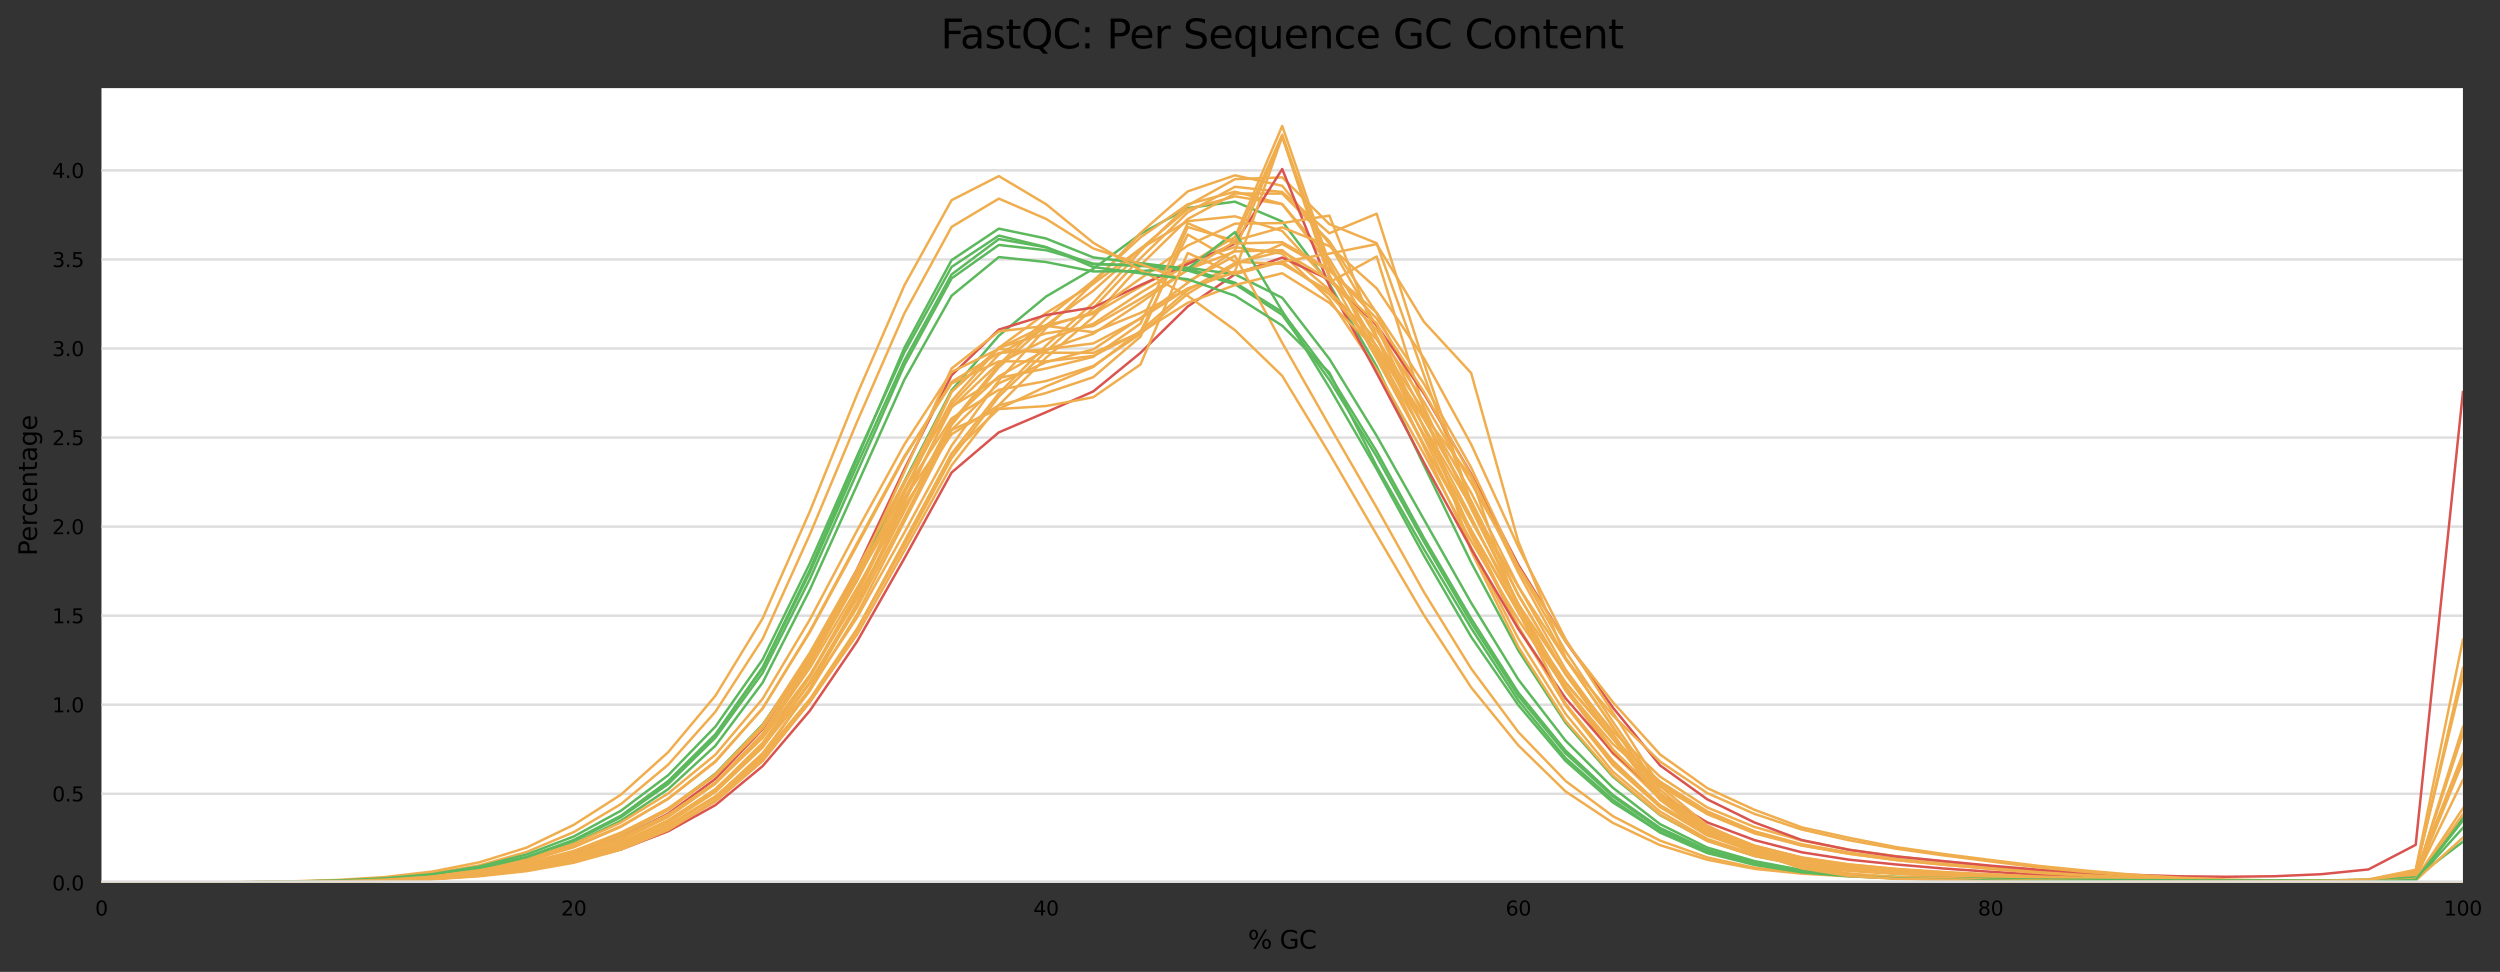 <?xml version="1.0" encoding="utf-8" standalone="no"?>
<!DOCTYPE svg PUBLIC "-//W3C//DTD SVG 1.1//EN"
  "http://www.w3.org/Graphics/SVG/1.1/DTD/svg11.dtd">
<svg xmlns:xlink="http://www.w3.org/1999/xlink" width="1000.281pt" height="388.845pt" viewBox="0 0 1000.281 388.845" xmlns="http://www.w3.org/2000/svg" version="1.1">
 <rect x="0" y="0" width="1000.281" height="388.845" fill="#333333" stroke="none"/>
 <defs>
  <style type="text/css">*{stroke-linejoin: round; stroke-linecap: butt}</style>
 </defs>
 <g id="figure_1">
  <g id="axes_1">
   <g id="patch_1">
    <path d="M 40.601 353.224 
L 985.446 353.224 
L 985.446 35.256 
L 40.601 35.256 
z
" style="fill: #ffffff"/>
   </g>
   <g id="matplotlib.axis_1">
    <g id="xtick_1">
     <g id="text_1">
      <!-- 0 -->
      <g transform="translate(38.056 366.303) scale(0.08 -0.08)">
       <defs>
        <path id="DejaVuSans-30" d="M 2034 4250 
Q 1547 4250 1301 3770 
Q 1056 3291 1056 2328 
Q 1056 1369 1301 889 
Q 1547 409 2034 409 
Q 2525 409 2770 889 
Q 3016 1369 3016 2328 
Q 3016 3291 2770 3770 
Q 2525 4250 2034 4250 
z
M 2034 4750 
Q 2819 4750 3233 4129 
Q 3647 3509 3647 2328 
Q 3647 1150 3233 529 
Q 2819 -91 2034 -91 
Q 1250 -91 836 529 
Q 422 1150 422 2328 
Q 422 3509 836 4129 
Q 1250 4750 2034 4750 
z
" transform="scale(0.016)"/>
       </defs>
       <use xlink:href="#DejaVuSans-30"/>
      </g>
     </g>
    </g>
    <g id="xtick_2">
     <g id="text_2">
      <!-- 20 -->
      <g transform="translate(224.48 366.303) scale(0.08 -0.08)">
       <defs>
        <path id="DejaVuSans-32" d="M 1228 531 
L 3431 531 
L 3431 0 
L 469 0 
L 469 531 
Q 828 903 1448 1529 
Q 2069 2156 2228 2338 
Q 2531 2678 2651 2914 
Q 2772 3150 2772 3378 
Q 2772 3750 2511 3984 
Q 2250 4219 1831 4219 
Q 1534 4219 1204 4116 
Q 875 4013 500 3803 
L 500 4441 
Q 881 4594 1212 4672 
Q 1544 4750 1819 4750 
Q 2544 4750 2975 4387 
Q 3406 4025 3406 3419 
Q 3406 3131 3298 2873 
Q 3191 2616 2906 2266 
Q 2828 2175 2409 1742 
Q 1991 1309 1228 531 
z
" transform="scale(0.016)"/>
       </defs>
       <use xlink:href="#DejaVuSans-32"/>
       <use xlink:href="#DejaVuSans-30" x="63.623"/>
      </g>
     </g>
    </g>
    <g id="xtick_3">
     <g id="text_3">
      <!-- 40 -->
      <g transform="translate(413.449 366.303) scale(0.08 -0.08)">
       <defs>
        <path id="DejaVuSans-34" d="M 2419 4116 
L 825 1625 
L 2419 1625 
L 2419 4116 
z
M 2253 4666 
L 3047 4666 
L 3047 1625 
L 3713 1625 
L 3713 1100 
L 3047 1100 
L 3047 0 
L 2419 0 
L 2419 1100 
L 313 1100 
L 313 1709 
L 2253 4666 
z
" transform="scale(0.016)"/>
       </defs>
       <use xlink:href="#DejaVuSans-34"/>
       <use xlink:href="#DejaVuSans-30" x="63.623"/>
      </g>
     </g>
    </g>
    <g id="xtick_4">
     <g id="text_4">
      <!-- 60 -->
      <g transform="translate(602.418 366.303) scale(0.08 -0.08)">
       <defs>
        <path id="DejaVuSans-36" d="M 2113 2584 
Q 1688 2584 1439 2293 
Q 1191 2003 1191 1497 
Q 1191 994 1439 701 
Q 1688 409 2113 409 
Q 2538 409 2786 701 
Q 3034 994 3034 1497 
Q 3034 2003 2786 2293 
Q 2538 2584 2113 2584 
z
M 3366 4563 
L 3366 3988 
Q 3128 4100 2886 4159 
Q 2644 4219 2406 4219 
Q 1781 4219 1451 3797 
Q 1122 3375 1075 2522 
Q 1259 2794 1537 2939 
Q 1816 3084 2150 3084 
Q 2853 3084 3261 2657 
Q 3669 2231 3669 1497 
Q 3669 778 3244 343 
Q 2819 -91 2113 -91 
Q 1303 -91 875 529 
Q 447 1150 447 2328 
Q 447 3434 972 4092 
Q 1497 4750 2381 4750 
Q 2619 4750 2861 4703 
Q 3103 4656 3366 4563 
z
" transform="scale(0.016)"/>
       </defs>
       <use xlink:href="#DejaVuSans-36"/>
       <use xlink:href="#DejaVuSans-30" x="63.623"/>
      </g>
     </g>
    </g>
    <g id="xtick_5">
     <g id="text_5">
      <!-- 80 -->
      <g transform="translate(791.387 366.303) scale(0.08 -0.08)">
       <defs>
        <path id="DejaVuSans-38" d="M 2034 2216 
Q 1584 2216 1326 1975 
Q 1069 1734 1069 1313 
Q 1069 891 1326 650 
Q 1584 409 2034 409 
Q 2484 409 2743 651 
Q 3003 894 3003 1313 
Q 3003 1734 2745 1975 
Q 2488 2216 2034 2216 
z
M 1403 2484 
Q 997 2584 770 2862 
Q 544 3141 544 3541 
Q 544 4100 942 4425 
Q 1341 4750 2034 4750 
Q 2731 4750 3128 4425 
Q 3525 4100 3525 3541 
Q 3525 3141 3298 2862 
Q 3072 2584 2669 2484 
Q 3125 2378 3379 2068 
Q 3634 1759 3634 1313 
Q 3634 634 3220 271 
Q 2806 -91 2034 -91 
Q 1263 -91 848 271 
Q 434 634 434 1313 
Q 434 1759 690 2068 
Q 947 2378 1403 2484 
z
M 1172 3481 
Q 1172 3119 1398 2916 
Q 1625 2713 2034 2713 
Q 2441 2713 2670 2916 
Q 2900 3119 2900 3481 
Q 2900 3844 2670 4047 
Q 2441 4250 2034 4250 
Q 1625 4250 1398 4047 
Q 1172 3844 1172 3481 
z
" transform="scale(0.016)"/>
       </defs>
       <use xlink:href="#DejaVuSans-38"/>
       <use xlink:href="#DejaVuSans-30" x="63.623"/>
      </g>
     </g>
    </g>
    <g id="xtick_6">
     <g id="text_6">
      <!-- 100 -->
      <g transform="translate(977.811 366.303) scale(0.08 -0.08)">
       <defs>
        <path id="DejaVuSans-31" d="M 794 531 
L 1825 531 
L 1825 4091 
L 703 3866 
L 703 4441 
L 1819 4666 
L 2450 4666 
L 2450 531 
L 3481 531 
L 3481 0 
L 794 0 
L 794 531 
z
" transform="scale(0.016)"/>
       </defs>
       <use xlink:href="#DejaVuSans-31"/>
       <use xlink:href="#DejaVuSans-30" x="63.623"/>
       <use xlink:href="#DejaVuSans-30" x="127.246"/>
      </g>
     </g>
    </g>
    <g id="text_7">
     <!-- % GC -->
     <g transform="translate(499.318 379.565) scale(0.1 -0.1)">
      <defs>
       <path id="DejaVuSans-25" d="M 4653 2053 
Q 4381 2053 4226 1822 
Q 4072 1591 4072 1178 
Q 4072 772 4226 539 
Q 4381 306 4653 306 
Q 4919 306 5073 539 
Q 5228 772 5228 1178 
Q 5228 1588 5073 1820 
Q 4919 2053 4653 2053 
z
M 4653 2450 
Q 5147 2450 5437 2106 
Q 5728 1763 5728 1178 
Q 5728 594 5436 251 
Q 5144 -91 4653 -91 
Q 4153 -91 3862 251 
Q 3572 594 3572 1178 
Q 3572 1766 3864 2108 
Q 4156 2450 4653 2450 
z
M 1428 4353 
Q 1159 4353 1004 4120 
Q 850 3888 850 3481 
Q 850 3069 1003 2837 
Q 1156 2606 1428 2606 
Q 1700 2606 1854 2837 
Q 2009 3069 2009 3481 
Q 2009 3884 1853 4118 
Q 1697 4353 1428 4353 
z
M 4250 4750 
L 4750 4750 
L 1831 -91 
L 1331 -91 
L 4250 4750 
z
M 1428 4750 
Q 1922 4750 2215 4408 
Q 2509 4066 2509 3481 
Q 2509 2891 2217 2550 
Q 1925 2209 1428 2209 
Q 931 2209 642 2551 
Q 353 2894 353 3481 
Q 353 4063 643 4406 
Q 934 4750 1428 4750 
z
" transform="scale(0.016)"/>
       <path id="DejaVuSans-20" transform="scale(0.016)"/>
       <path id="DejaVuSans-47" d="M 3809 666 
L 3809 1919 
L 2778 1919 
L 2778 2438 
L 4434 2438 
L 4434 434 
Q 4069 175 3628 42 
Q 3188 -91 2688 -91 
Q 1594 -91 976 548 
Q 359 1188 359 2328 
Q 359 3472 976 4111 
Q 1594 4750 2688 4750 
Q 3144 4750 3555 4637 
Q 3966 4525 4313 4306 
L 4313 3634 
Q 3963 3931 3569 4081 
Q 3175 4231 2741 4231 
Q 1884 4231 1454 3753 
Q 1025 3275 1025 2328 
Q 1025 1384 1454 906 
Q 1884 428 2741 428 
Q 3075 428 3337 486 
Q 3600 544 3809 666 
z
" transform="scale(0.016)"/>
       <path id="DejaVuSans-43" d="M 4122 4306 
L 4122 3641 
Q 3803 3938 3442 4084 
Q 3081 4231 2675 4231 
Q 1875 4231 1450 3742 
Q 1025 3253 1025 2328 
Q 1025 1406 1450 917 
Q 1875 428 2675 428 
Q 3081 428 3442 575 
Q 3803 722 4122 1019 
L 4122 359 
Q 3791 134 3420 21 
Q 3050 -91 2638 -91 
Q 1578 -91 968 557 
Q 359 1206 359 2328 
Q 359 3453 968 4101 
Q 1578 4750 2638 4750 
Q 3056 4750 3426 4639 
Q 3797 4528 4122 4306 
z
" transform="scale(0.016)"/>
      </defs>
      <use xlink:href="#DejaVuSans-25"/>
      <use xlink:href="#DejaVuSans-20" x="95.02"/>
      <use xlink:href="#DejaVuSans-47" x="126.807"/>
      <use xlink:href="#DejaVuSans-43" x="204.297"/>
     </g>
    </g>
   </g>
   <g id="matplotlib.axis_2">
    <g id="ytick_1">
     <g id="line2d_1">
      <path d="M 40.601 353.224 
L 985.446 353.224 
" clip-path="url(#pb15e075dc0)" style="fill: none; stroke: #dedede; stroke-linecap: square"/>
     </g>
     <g id="text_8">
      <!-- 0.0 -->
      <g transform="translate(20.878 356.263) scale(0.08 -0.08)">
       <defs>
        <path id="DejaVuSans-2e" d="M 684 794 
L 1344 794 
L 1344 0 
L 684 0 
L 684 794 
z
" transform="scale(0.016)"/>
       </defs>
       <use xlink:href="#DejaVuSans-30"/>
       <use xlink:href="#DejaVuSans-2e" x="63.623"/>
       <use xlink:href="#DejaVuSans-30" x="95.41"/>
      </g>
     </g>
    </g>
    <g id="ytick_2">
     <g id="line2d_2">
      <path d="M 40.601 317.593 
L 985.446 317.593 
" clip-path="url(#pb15e075dc0)" style="fill: none; stroke: #dedede; stroke-linecap: square"/>
     </g>
     <g id="text_9">
      <!-- 0.5 -->
      <g transform="translate(20.878 320.632) scale(0.08 -0.08)">
       <defs>
        <path id="DejaVuSans-35" d="M 691 4666 
L 3169 4666 
L 3169 4134 
L 1269 4134 
L 1269 2991 
Q 1406 3038 1543 3061 
Q 1681 3084 1819 3084 
Q 2600 3084 3056 2656 
Q 3513 2228 3513 1497 
Q 3513 744 3044 326 
Q 2575 -91 1722 -91 
Q 1428 -91 1123 -41 
Q 819 9 494 109 
L 494 744 
Q 775 591 1075 516 
Q 1375 441 1709 441 
Q 2250 441 2565 725 
Q 2881 1009 2881 1497 
Q 2881 1984 2565 2268 
Q 2250 2553 1709 2553 
Q 1456 2553 1204 2497 
Q 953 2441 691 2322 
L 691 4666 
z
" transform="scale(0.016)"/>
       </defs>
       <use xlink:href="#DejaVuSans-30"/>
       <use xlink:href="#DejaVuSans-2e" x="63.623"/>
       <use xlink:href="#DejaVuSans-35" x="95.41"/>
      </g>
     </g>
    </g>
    <g id="ytick_3">
     <g id="line2d_3">
      <path d="M 40.601 281.962 
L 985.446 281.962 
" clip-path="url(#pb15e075dc0)" style="fill: none; stroke: #dedede; stroke-linecap: square"/>
     </g>
     <g id="text_10">
      <!-- 1.0 -->
      <g transform="translate(20.878 285.002) scale(0.08 -0.08)">
       <use xlink:href="#DejaVuSans-31"/>
       <use xlink:href="#DejaVuSans-2e" x="63.623"/>
       <use xlink:href="#DejaVuSans-30" x="95.41"/>
      </g>
     </g>
    </g>
    <g id="ytick_4">
     <g id="line2d_4">
      <path d="M 40.601 246.331 
L 985.446 246.331 
" clip-path="url(#pb15e075dc0)" style="fill: none; stroke: #dedede; stroke-linecap: square"/>
     </g>
     <g id="text_11">
      <!-- 1.5 -->
      <g transform="translate(20.878 249.371) scale(0.08 -0.08)">
       <use xlink:href="#DejaVuSans-31"/>
       <use xlink:href="#DejaVuSans-2e" x="63.623"/>
       <use xlink:href="#DejaVuSans-35" x="95.41"/>
      </g>
     </g>
    </g>
    <g id="ytick_5">
     <g id="line2d_5">
      <path d="M 40.601 210.701 
L 985.446 210.701 
" clip-path="url(#pb15e075dc0)" style="fill: none; stroke: #dedede; stroke-linecap: square"/>
     </g>
     <g id="text_12">
      <!-- 2.0 -->
      <g transform="translate(20.878 213.74) scale(0.08 -0.08)">
       <use xlink:href="#DejaVuSans-32"/>
       <use xlink:href="#DejaVuSans-2e" x="63.623"/>
       <use xlink:href="#DejaVuSans-30" x="95.41"/>
      </g>
     </g>
    </g>
    <g id="ytick_6">
     <g id="line2d_6">
      <path d="M 40.601 175.07 
L 985.446 175.07 
" clip-path="url(#pb15e075dc0)" style="fill: none; stroke: #dedede; stroke-linecap: square"/>
     </g>
     <g id="text_13">
      <!-- 2.5 -->
      <g transform="translate(20.878 178.109) scale(0.08 -0.08)">
       <use xlink:href="#DejaVuSans-32"/>
       <use xlink:href="#DejaVuSans-2e" x="63.623"/>
       <use xlink:href="#DejaVuSans-35" x="95.41"/>
      </g>
     </g>
    </g>
    <g id="ytick_7">
     <g id="line2d_7">
      <path d="M 40.601 139.439 
L 985.446 139.439 
" clip-path="url(#pb15e075dc0)" style="fill: none; stroke: #dedede; stroke-linecap: square"/>
     </g>
     <g id="text_14">
      <!-- 3.0 -->
      <g transform="translate(20.878 142.478) scale(0.08 -0.08)">
       <defs>
        <path id="DejaVuSans-33" d="M 2597 2516 
Q 3050 2419 3304 2112 
Q 3559 1806 3559 1356 
Q 3559 666 3084 287 
Q 2609 -91 1734 -91 
Q 1441 -91 1130 -33 
Q 819 25 488 141 
L 488 750 
Q 750 597 1062 519 
Q 1375 441 1716 441 
Q 2309 441 2620 675 
Q 2931 909 2931 1356 
Q 2931 1769 2642 2001 
Q 2353 2234 1838 2234 
L 1294 2234 
L 1294 2753 
L 1863 2753 
Q 2328 2753 2575 2939 
Q 2822 3125 2822 3475 
Q 2822 3834 2567 4026 
Q 2313 4219 1838 4219 
Q 1578 4219 1281 4162 
Q 984 4106 628 3988 
L 628 4550 
Q 988 4650 1302 4700 
Q 1616 4750 1894 4750 
Q 2613 4750 3031 4423 
Q 3450 4097 3450 3541 
Q 3450 3153 3228 2886 
Q 3006 2619 2597 2516 
z
" transform="scale(0.016)"/>
       </defs>
       <use xlink:href="#DejaVuSans-33"/>
       <use xlink:href="#DejaVuSans-2e" x="63.623"/>
       <use xlink:href="#DejaVuSans-30" x="95.41"/>
      </g>
     </g>
    </g>
    <g id="ytick_8">
     <g id="line2d_8">
      <path d="M 40.601 103.808 
L 985.446 103.808 
" clip-path="url(#pb15e075dc0)" style="fill: none; stroke: #dedede; stroke-linecap: square"/>
     </g>
     <g id="text_15">
      <!-- 3.5 -->
      <g transform="translate(20.878 106.848) scale(0.08 -0.08)">
       <use xlink:href="#DejaVuSans-33"/>
       <use xlink:href="#DejaVuSans-2e" x="63.623"/>
       <use xlink:href="#DejaVuSans-35" x="95.41"/>
      </g>
     </g>
    </g>
    <g id="ytick_9">
     <g id="line2d_9">
      <path d="M 40.601 68.177 
L 985.446 68.177 
" clip-path="url(#pb15e075dc0)" style="fill: none; stroke: #dedede; stroke-linecap: square"/>
     </g>
     <g id="text_16">
      <!-- 4.0 -->
      <g transform="translate(20.878 71.217) scale(0.08 -0.08)">
       <use xlink:href="#DejaVuSans-34"/>
       <use xlink:href="#DejaVuSans-2e" x="63.623"/>
       <use xlink:href="#DejaVuSans-30" x="95.41"/>
      </g>
     </g>
    </g>
    <g id="text_17">
     <!-- Percentage -->
     <g transform="translate(14.798 222.363) rotate(-90) scale(0.1 -0.1)">
      <defs>
       <path id="DejaVuSans-50" d="M 1259 4147 
L 1259 2394 
L 2053 2394 
Q 2494 2394 2734 2622 
Q 2975 2850 2975 3272 
Q 2975 3691 2734 3919 
Q 2494 4147 2053 4147 
L 1259 4147 
z
M 628 4666 
L 2053 4666 
Q 2838 4666 3239 4311 
Q 3641 3956 3641 3272 
Q 3641 2581 3239 2228 
Q 2838 1875 2053 1875 
L 1259 1875 
L 1259 0 
L 628 0 
L 628 4666 
z
" transform="scale(0.016)"/>
       <path id="DejaVuSans-65" d="M 3597 1894 
L 3597 1613 
L 953 1613 
Q 991 1019 1311 708 
Q 1631 397 2203 397 
Q 2534 397 2845 478 
Q 3156 559 3463 722 
L 3463 178 
Q 3153 47 2828 -22 
Q 2503 -91 2169 -91 
Q 1331 -91 842 396 
Q 353 884 353 1716 
Q 353 2575 817 3079 
Q 1281 3584 2069 3584 
Q 2775 3584 3186 3129 
Q 3597 2675 3597 1894 
z
M 3022 2063 
Q 3016 2534 2758 2815 
Q 2500 3097 2075 3097 
Q 1594 3097 1305 2825 
Q 1016 2553 972 2059 
L 3022 2063 
z
" transform="scale(0.016)"/>
       <path id="DejaVuSans-72" d="M 2631 2963 
Q 2534 3019 2420 3045 
Q 2306 3072 2169 3072 
Q 1681 3072 1420 2755 
Q 1159 2438 1159 1844 
L 1159 0 
L 581 0 
L 581 3500 
L 1159 3500 
L 1159 2956 
Q 1341 3275 1631 3429 
Q 1922 3584 2338 3584 
Q 2397 3584 2469 3576 
Q 2541 3569 2628 3553 
L 2631 2963 
z
" transform="scale(0.016)"/>
       <path id="DejaVuSans-63" d="M 3122 3366 
L 3122 2828 
Q 2878 2963 2633 3030 
Q 2388 3097 2138 3097 
Q 1578 3097 1268 2742 
Q 959 2388 959 1747 
Q 959 1106 1268 751 
Q 1578 397 2138 397 
Q 2388 397 2633 464 
Q 2878 531 3122 666 
L 3122 134 
Q 2881 22 2623 -34 
Q 2366 -91 2075 -91 
Q 1284 -91 818 406 
Q 353 903 353 1747 
Q 353 2603 823 3093 
Q 1294 3584 2113 3584 
Q 2378 3584 2631 3529 
Q 2884 3475 3122 3366 
z
" transform="scale(0.016)"/>
       <path id="DejaVuSans-6e" d="M 3513 2113 
L 3513 0 
L 2938 0 
L 2938 2094 
Q 2938 2591 2744 2837 
Q 2550 3084 2163 3084 
Q 1697 3084 1428 2787 
Q 1159 2491 1159 1978 
L 1159 0 
L 581 0 
L 581 3500 
L 1159 3500 
L 1159 2956 
Q 1366 3272 1645 3428 
Q 1925 3584 2291 3584 
Q 2894 3584 3203 3211 
Q 3513 2838 3513 2113 
z
" transform="scale(0.016)"/>
       <path id="DejaVuSans-74" d="M 1172 4494 
L 1172 3500 
L 2356 3500 
L 2356 3053 
L 1172 3053 
L 1172 1153 
Q 1172 725 1289 603 
Q 1406 481 1766 481 
L 2356 481 
L 2356 0 
L 1766 0 
Q 1100 0 847 248 
Q 594 497 594 1153 
L 594 3053 
L 172 3053 
L 172 3500 
L 594 3500 
L 594 4494 
L 1172 4494 
z
" transform="scale(0.016)"/>
       <path id="DejaVuSans-61" d="M 2194 1759 
Q 1497 1759 1228 1600 
Q 959 1441 959 1056 
Q 959 750 1161 570 
Q 1363 391 1709 391 
Q 2188 391 2477 730 
Q 2766 1069 2766 1631 
L 2766 1759 
L 2194 1759 
z
M 3341 1997 
L 3341 0 
L 2766 0 
L 2766 531 
Q 2569 213 2275 61 
Q 1981 -91 1556 -91 
Q 1019 -91 701 211 
Q 384 513 384 1019 
Q 384 1609 779 1909 
Q 1175 2209 1959 2209 
L 2766 2209 
L 2766 2266 
Q 2766 2663 2505 2880 
Q 2244 3097 1772 3097 
Q 1472 3097 1187 3025 
Q 903 2953 641 2809 
L 641 3341 
Q 956 3463 1253 3523 
Q 1550 3584 1831 3584 
Q 2591 3584 2966 3190 
Q 3341 2797 3341 1997 
z
" transform="scale(0.016)"/>
       <path id="DejaVuSans-67" d="M 2906 1791 
Q 2906 2416 2648 2759 
Q 2391 3103 1925 3103 
Q 1463 3103 1205 2759 
Q 947 2416 947 1791 
Q 947 1169 1205 825 
Q 1463 481 1925 481 
Q 2391 481 2648 825 
Q 2906 1169 2906 1791 
z
M 3481 434 
Q 3481 -459 3084 -895 
Q 2688 -1331 1869 -1331 
Q 1566 -1331 1297 -1286 
Q 1028 -1241 775 -1147 
L 775 -588 
Q 1028 -725 1275 -790 
Q 1522 -856 1778 -856 
Q 2344 -856 2625 -561 
Q 2906 -266 2906 331 
L 2906 616 
Q 2728 306 2450 153 
Q 2172 0 1784 0 
Q 1141 0 747 490 
Q 353 981 353 1791 
Q 353 2603 747 3093 
Q 1141 3584 1784 3584 
Q 2172 3584 2450 3431 
Q 2728 3278 2906 2969 
L 2906 3500 
L 3481 3500 
L 3481 434 
z
" transform="scale(0.016)"/>
      </defs>
      <use xlink:href="#DejaVuSans-50"/>
      <use xlink:href="#DejaVuSans-65" x="56.678"/>
      <use xlink:href="#DejaVuSans-72" x="118.201"/>
      <use xlink:href="#DejaVuSans-63" x="157.064"/>
      <use xlink:href="#DejaVuSans-65" x="212.045"/>
      <use xlink:href="#DejaVuSans-6e" x="273.568"/>
      <use xlink:href="#DejaVuSans-74" x="336.947"/>
      <use xlink:href="#DejaVuSans-61" x="376.156"/>
      <use xlink:href="#DejaVuSans-67" x="437.436"/>
      <use xlink:href="#DejaVuSans-65" x="500.912"/>
     </g>
    </g>
   </g>
   <g id="line2d_10">
    <path d="M 40.601 353.196 
L 50.049 353.186 
L 59.498 353.176 
L 68.946 353.156 
L 78.394 353.136 
L 87.843 353.106 
L 97.291 353.076 
L 106.74 353.011 
L 116.188 352.947 
L 125.637 352.816 
L 135.085 352.686 
L 144.534 352.419 
L 153.982 352.151 
L 163.43 351.597 
L 172.879 351.043 
L 182.327 350.145 
L 191.776 349.246 
L 201.224 347.782 
L 210.673 346.319 
L 220.121 343.926 
L 229.57 341.534 
L 239.018 337.91 
L 248.467 334.285 
L 257.915 329.068 
L 267.363 323.85 
L 276.812 316.686 
L 286.26 309.523 
L 295.709 299.693 
L 305.157 289.863 
L 314.606 276.278 
L 324.054 262.692 
L 333.503 246.32 
L 342.951 229.948 
L 352.399 211.314 
L 361.848 192.681 
L 371.296 174.418 
L 380.745 156.154 
L 390.193 145.235 
L 399.642 134.315 
L 409.09 126.48 
L 418.539 118.644 
L 427.987 113.097 
L 437.436 107.549 
L 446.884 100.574 
L 456.332 93.6 
L 465.781 88.408 
L 475.229 83.216 
L 484.678 81.953 
L 494.126 80.691 
L 503.575 84.656 
L 513.023 88.622 
L 522.472 101.121 
L 531.92 113.619 
L 541.368 130.124 
L 550.817 146.63 
L 560.265 166.386 
L 569.714 186.142 
L 579.162 205.578 
L 588.611 225.014 
L 598.059 242.636 
L 607.508 260.258 
L 616.956 274.736 
L 626.405 289.215 
L 635.853 299.972 
L 645.301 310.728 
L 654.75 318.424 
L 664.198 326.119 
L 673.647 331.228 
L 683.095 336.337 
L 692.544 339.398 
L 701.992 342.459 
L 711.441 344.283 
L 720.889 346.106 
L 730.337 347.137 
L 739.786 348.168 
L 749.234 348.797 
L 758.683 349.427 
L 768.131 349.902 
L 777.58 350.377 
L 787.028 350.704 
L 796.477 351.032 
L 805.925 351.319 
L 815.374 351.605 
L 824.822 351.817 
L 834.27 352.029 
L 843.719 352.222 
L 853.167 352.416 
L 862.616 352.541 
L 872.064 352.665 
L 881.513 352.743 
L 890.961 352.82 
L 900.41 352.871 
L 909.858 352.921 
L 919.306 352.935 
L 928.755 352.948 
L 938.203 352.908 
L 947.652 352.869 
L 957.1 352.403 
L 966.549 351.937 
L 975.997 339.328 
L 985.446 326.72 
" clip-path="url(#pb15e075dc0)" style="fill: none; stroke: #5cb85c; stroke-linecap: square"/>
   </g>
   <g id="line2d_11">
    <path d="M 40.601 353.212 
L 50.049 353.204 
L 59.498 353.195 
L 68.946 353.183 
L 78.394 353.17 
L 87.843 353.152 
L 97.291 353.134 
L 106.74 353.081 
L 116.188 353.029 
L 125.637 352.925 
L 135.085 352.822 
L 144.534 352.634 
L 153.982 352.447 
L 163.43 352.074 
L 172.879 351.701 
L 182.327 351.062 
L 191.776 350.422 
L 201.224 349.335 
L 210.673 348.247 
L 220.121 346.523 
L 229.57 344.798 
L 239.018 342.154 
L 248.467 339.509 
L 257.915 335.685 
L 267.363 331.862 
L 276.812 326.15 
L 286.26 320.437 
L 295.709 312.402 
L 305.157 304.366 
L 314.606 292.484 
L 324.054 280.602 
L 333.503 266.285 
L 342.951 251.968 
L 352.399 234.298 
L 361.848 216.629 
L 371.296 199.062 
L 380.745 181.494 
L 390.193 169.436 
L 399.642 157.377 
L 409.09 147.819 
L 418.539 138.261 
L 427.987 129.687 
L 437.436 121.113 
L 446.884 110.766 
L 456.332 100.419 
L 465.781 91.311 
L 475.229 82.203 
L 484.678 76.938 
L 494.126 71.672 
L 503.575 71.325 
L 513.023 70.977 
L 522.472 80.336 
L 531.92 89.695 
L 541.368 93.501 
L 550.817 97.307 
L 560.265 123.673 
L 569.714 150.039 
L 579.162 175.761 
L 588.611 201.482 
L 598.059 221.948 
L 607.508 242.414 
L 616.956 259.164 
L 626.405 275.914 
L 635.853 288.708 
L 645.301 301.502 
L 654.75 310.202 
L 664.198 318.903 
L 673.647 325.497 
L 683.095 332.09 
L 692.544 335.846 
L 701.992 339.603 
L 711.441 341.92 
L 720.889 344.237 
L 730.337 345.515 
L 739.786 346.794 
L 749.234 347.668 
L 758.683 348.542 
L 768.131 349.116 
L 777.58 349.69 
L 787.028 350.147 
L 796.477 350.605 
L 805.925 351.005 
L 815.374 351.405 
L 824.822 351.683 
L 834.27 351.962 
L 843.719 352.183 
L 853.167 352.405 
L 862.616 352.577 
L 872.064 352.749 
L 881.513 352.875 
L 890.961 353.001 
L 900.41 353.061 
L 909.858 353.121 
L 919.306 353.15 
L 928.755 353.179 
L 938.203 353.185 
L 947.652 353.192 
L 957.1 353.203 
L 966.549 353.215 
L 975.997 353.219 
L 985.446 353.223 
" clip-path="url(#pb15e075dc0)" style="fill: none; stroke: #f0ad4e; stroke-linecap: square"/>
   </g>
   <g id="line2d_12">
    <path d="M 40.601 353.195 
L 50.049 353.187 
L 59.498 353.18 
L 68.946 353.154 
L 78.394 353.127 
L 87.843 353.104 
L 97.291 353.081 
L 106.74 353.01 
L 116.188 352.939 
L 125.637 352.817 
L 135.085 352.696 
L 144.534 352.455 
L 153.982 352.213 
L 163.43 351.72 
L 172.879 351.227 
L 182.327 350.451 
L 191.776 349.675 
L 201.224 348.304 
L 210.673 346.933 
L 220.121 344.727 
L 229.57 342.522 
L 239.018 339.342 
L 248.467 336.162 
L 257.915 331.445 
L 267.363 326.729 
L 276.812 320.085 
L 286.26 313.442 
L 295.709 304.333 
L 305.157 295.224 
L 314.606 282.634 
L 324.054 270.045 
L 333.503 254.762 
L 342.951 239.48 
L 352.399 221.795 
L 361.848 204.111 
L 371.296 186.584 
L 380.745 169.058 
L 390.193 157.511 
L 399.642 145.963 
L 409.09 136.744 
L 418.539 127.526 
L 427.987 119.907 
L 437.436 112.289 
L 446.884 103.641 
L 456.332 94.993 
L 465.781 88.364 
L 475.229 81.735 
L 484.678 79.217 
L 494.126 76.699 
L 503.575 79.156 
L 513.023 81.613 
L 522.472 93.864 
L 531.92 106.116 
L 541.368 122.447 
L 550.817 138.778 
L 560.265 158.812 
L 569.714 178.846 
L 579.162 198.948 
L 588.611 219.05 
L 598.059 237.278 
L 607.508 255.507 
L 616.956 270.562 
L 626.405 285.616 
L 635.853 297.164 
L 645.301 308.712 
L 654.75 316.701 
L 664.198 324.69 
L 673.647 330.17 
L 683.095 335.651 
L 692.544 338.756 
L 701.992 341.862 
L 711.441 343.767 
L 720.889 345.672 
L 730.337 346.782 
L 739.786 347.893 
L 749.234 348.57 
L 758.683 349.248 
L 768.131 349.758 
L 777.58 350.268 
L 787.028 350.608 
L 796.477 350.947 
L 805.925 351.256 
L 815.374 351.565 
L 824.822 351.771 
L 834.27 351.977 
L 843.719 352.146 
L 853.167 352.315 
L 862.616 352.443 
L 872.064 352.572 
L 881.513 352.66 
L 890.961 352.747 
L 900.41 352.799 
L 909.858 352.85 
L 919.306 352.843 
L 928.755 352.837 
L 938.203 352.75 
L 947.652 352.663 
L 957.1 351.677 
L 966.549 350.691 
L 975.997 320.745 
L 985.446 290.799 
" clip-path="url(#pb15e075dc0)" style="fill: none; stroke: #f0ad4e; stroke-linecap: square"/>
   </g>
   <g id="line2d_13">
    <path d="M 40.601 353.213 
L 50.049 353.206 
L 59.498 353.2 
L 68.946 353.178 
L 78.394 353.156 
L 87.843 353.121 
L 97.291 353.087 
L 106.74 353.025 
L 116.188 352.963 
L 125.637 352.813 
L 135.085 352.663 
L 144.534 352.382 
L 153.982 352.101 
L 163.43 351.556 
L 172.879 351.011 
L 182.327 350.154 
L 191.776 349.296 
L 201.224 347.788 
L 210.673 346.28 
L 220.121 343.821 
L 229.57 341.363 
L 239.018 337.782 
L 248.467 334.201 
L 257.915 329.165 
L 267.363 324.13 
L 276.812 317.096 
L 286.26 310.062 
L 295.709 300.247 
L 305.157 290.432 
L 314.606 277.124 
L 324.054 263.815 
L 333.503 248 
L 342.951 232.185 
L 352.399 214.101 
L 361.848 196.017 
L 371.296 178.19 
L 380.745 160.364 
L 390.193 149.765 
L 399.642 139.166 
L 409.09 132.215 
L 418.539 125.263 
L 427.987 119.409 
L 437.436 113.554 
L 446.884 106.5 
L 456.332 99.447 
L 465.781 93.966 
L 475.229 88.486 
L 484.678 87.517 
L 494.126 86.548 
L 503.575 89.486 
L 513.023 92.423 
L 522.472 102.705 
L 531.92 112.988 
L 541.368 107.805 
L 550.817 102.622 
L 560.265 133.033 
L 569.714 163.443 
L 579.162 191.908 
L 588.611 220.373 
L 598.059 239.595 
L 607.508 258.816 
L 616.956 273.612 
L 626.405 288.408 
L 635.853 299.321 
L 645.301 310.234 
L 654.75 318.107 
L 664.198 325.979 
L 673.647 331.24 
L 683.095 336.501 
L 692.544 339.507 
L 701.992 342.514 
L 711.441 344.397 
L 720.889 346.279 
L 730.337 347.367 
L 739.786 348.455 
L 749.234 349.069 
L 758.683 349.683 
L 768.131 350.146 
L 777.58 350.609 
L 787.028 350.967 
L 796.477 351.326 
L 805.925 351.606 
L 815.374 351.886 
L 824.822 352.102 
L 834.27 352.317 
L 843.719 352.47 
L 853.167 352.622 
L 862.616 352.751 
L 872.064 352.88 
L 881.513 352.963 
L 890.961 353.046 
L 900.41 353.093 
L 909.858 353.14 
L 919.306 353.162 
L 928.755 353.184 
L 938.203 353.178 
L 947.652 353.172 
L 957.1 353.19 
L 966.549 353.209 
L 975.997 353.215 
L 985.446 353.221 
" clip-path="url(#pb15e075dc0)" style="fill: none; stroke: #f0ad4e; stroke-linecap: square"/>
   </g>
   <g id="line2d_14">
    <path d="M 40.601 353.213 
L 50.049 353.208 
L 59.498 353.203 
L 68.946 353.19 
L 78.394 353.178 
L 87.843 353.157 
L 97.291 353.137 
L 106.74 353.087 
L 116.188 353.038 
L 125.637 352.935 
L 135.085 352.832 
L 144.534 352.624 
L 153.982 352.416 
L 163.43 352.011 
L 172.879 351.605 
L 182.327 350.905 
L 191.776 350.205 
L 201.224 349.05 
L 210.673 347.895 
L 220.121 346.05 
L 229.57 344.205 
L 239.018 341.368 
L 248.467 338.532 
L 257.915 334.365 
L 267.363 330.197 
L 276.812 324.39 
L 286.26 318.582 
L 295.709 310.432 
L 305.157 302.282 
L 314.606 290.984 
L 324.054 279.687 
L 333.503 265.591 
L 342.951 251.495 
L 352.399 234.899 
L 361.848 218.303 
L 371.296 200.791 
L 380.745 183.28 
L 390.193 170.985 
L 399.642 158.69 
L 409.09 149.665 
L 418.539 140.639 
L 427.987 131.983 
L 437.436 123.326 
L 446.884 113.315 
L 456.332 103.304 
L 465.781 94.142 
L 475.229 84.979 
L 484.678 79.852 
L 494.126 74.725 
L 503.575 75.778 
L 513.023 76.831 
L 522.472 85.079 
L 531.92 93.327 
L 541.368 89.423 
L 550.817 85.518 
L 560.265 115.338 
L 569.714 145.158 
L 579.162 173.188 
L 588.611 201.218 
L 598.059 221.859 
L 607.508 242.499 
L 616.956 259.11 
L 626.405 275.721 
L 635.853 288.451 
L 645.301 301.181 
L 654.75 310.465 
L 664.198 319.748 
L 673.647 325.926 
L 683.095 332.105 
L 692.544 335.645 
L 701.992 339.186 
L 711.441 341.541 
L 720.889 343.896 
L 730.337 345.254 
L 739.786 346.612 
L 749.234 347.462 
L 758.683 348.311 
L 768.131 348.885 
L 777.58 349.459 
L 787.028 349.97 
L 796.477 350.48 
L 805.925 350.861 
L 815.374 351.242 
L 824.822 351.566 
L 834.27 351.89 
L 843.719 352.142 
L 853.167 352.394 
L 862.616 352.563 
L 872.064 352.732 
L 881.513 352.855 
L 890.961 352.977 
L 900.41 353.038 
L 909.858 353.1 
L 919.306 353.14 
L 928.755 353.18 
L 938.203 353.183 
L 947.652 353.186 
L 957.1 353.2 
L 966.549 353.214 
L 975.997 353.218 
L 985.446 353.223 
" clip-path="url(#pb15e075dc0)" style="fill: none; stroke: #f0ad4e; stroke-linecap: square"/>
   </g>
   <g id="line2d_15">
    <path d="M 40.601 353.198 
L 50.049 353.194 
L 59.498 353.191 
L 68.946 353.176 
L 78.394 353.161 
L 87.843 353.13 
L 97.291 353.1 
L 106.74 353.047 
L 116.188 352.994 
L 125.637 352.889 
L 135.085 352.784 
L 144.534 352.563 
L 153.982 352.343 
L 163.43 351.93 
L 172.879 351.517 
L 182.327 350.762 
L 191.776 350.007 
L 201.224 348.775 
L 210.673 347.544 
L 220.121 345.511 
L 229.57 343.477 
L 239.018 340.375 
L 248.467 337.272 
L 257.915 332.871 
L 267.363 328.469 
L 276.812 322.222 
L 286.26 315.974 
L 295.709 307.25 
L 305.157 298.526 
L 314.606 287.083 
L 324.054 275.64 
L 333.503 261.323 
L 342.951 247.005 
L 352.399 230.057 
L 361.848 213.108 
L 371.296 195.713 
L 380.745 178.317 
L 390.193 165.266 
L 399.642 152.215 
L 409.09 141.791 
L 418.539 131.367 
L 427.987 122.356 
L 437.436 113.345 
L 446.884 103.274 
L 456.332 93.203 
L 465.781 84.89 
L 475.229 76.578 
L 484.678 73.365 
L 494.126 70.152 
L 503.575 72.248 
L 513.023 74.345 
L 522.472 85.917 
L 531.92 97.488 
L 541.368 114.092 
L 550.817 130.696 
L 560.265 151.029 
L 569.714 171.361 
L 579.162 191.92 
L 588.611 212.478 
L 598.059 231.531 
L 607.508 250.584 
L 616.956 266.418 
L 626.405 282.252 
L 635.853 294.17 
L 645.301 306.088 
L 654.75 314.509 
L 664.198 322.931 
L 673.647 328.607 
L 683.095 334.283 
L 692.544 337.525 
L 701.992 340.768 
L 711.441 342.784 
L 720.889 344.8 
L 730.337 345.963 
L 739.786 347.126 
L 749.234 347.913 
L 758.683 348.701 
L 768.131 349.269 
L 777.58 349.838 
L 787.028 350.238 
L 796.477 350.638 
L 805.925 350.98 
L 815.374 351.323 
L 824.822 351.58 
L 834.27 351.838 
L 843.719 352.056 
L 853.167 352.274 
L 862.616 352.415 
L 872.064 352.556 
L 881.513 352.639 
L 890.961 352.721 
L 900.41 352.778 
L 909.858 352.835 
L 919.306 352.829 
L 928.755 352.824 
L 938.203 352.723 
L 947.652 352.623 
L 957.1 351.868 
L 966.549 351.114 
L 975.997 331.595 
L 985.446 312.076 
" clip-path="url(#pb15e075dc0)" style="fill: none; stroke: #f0ad4e; stroke-linecap: square"/>
   </g>
   <g id="line2d_16">
    <path d="M 40.601 353.199 
L 50.049 353.19 
L 59.498 353.181 
L 68.946 353.169 
L 78.394 353.156 
L 87.843 353.128 
L 97.291 353.101 
L 106.74 353.057 
L 116.188 353.013 
L 125.637 352.903 
L 135.085 352.794 
L 144.534 352.605 
L 153.982 352.416 
L 163.43 352.056 
L 172.879 351.695 
L 182.327 350.989 
L 191.776 350.283 
L 201.224 349.133 
L 210.673 347.983 
L 220.121 346.198 
L 229.57 344.412 
L 239.018 341.627 
L 248.467 338.842 
L 257.915 334.755 
L 267.363 330.668 
L 276.812 324.933 
L 286.26 319.198 
L 295.709 311.203 
L 305.157 303.207 
L 314.606 292.052 
L 324.054 280.897 
L 333.503 267.366 
L 342.951 253.835 
L 352.399 237.06 
L 361.848 220.286 
L 371.296 203.239 
L 380.745 186.193 
L 390.193 174.142 
L 399.642 162.091 
L 409.09 152.613 
L 418.539 143.135 
L 427.987 135.006 
L 437.436 126.877 
L 446.884 116.492 
L 456.332 106.107 
L 465.781 96.87 
L 475.229 87.633 
L 484.678 82.531 
L 494.126 77.429 
L 503.575 77.448 
L 513.023 77.467 
L 522.472 87.015 
L 531.92 96.564 
L 541.368 110.954 
L 550.817 125.344 
L 560.265 144.034 
L 569.714 162.725 
L 579.162 183.07 
L 588.611 203.416 
L 598.059 222.475 
L 607.508 241.534 
L 616.956 258.153 
L 626.405 274.773 
L 635.853 287.274 
L 645.301 299.775 
L 654.75 309.175 
L 664.198 318.576 
L 673.647 324.813 
L 683.095 331.051 
L 692.544 334.71 
L 701.992 338.369 
L 711.441 340.763 
L 720.889 343.158 
L 730.337 344.549 
L 739.786 345.94 
L 749.234 346.852 
L 758.683 347.763 
L 768.131 348.446 
L 777.58 349.129 
L 787.028 349.571 
L 796.477 350.013 
L 805.925 350.411 
L 815.374 350.81 
L 824.822 351.104 
L 834.27 351.399 
L 843.719 351.684 
L 853.167 351.968 
L 862.616 352.122 
L 872.064 352.276 
L 881.513 352.384 
L 890.961 352.492 
L 900.41 352.525 
L 909.858 352.558 
L 919.306 352.51 
L 928.755 352.462 
L 938.203 352.176 
L 947.652 351.889 
L 957.1 349.947 
L 966.549 348.004 
L 975.997 301.961 
L 985.446 255.919 
" clip-path="url(#pb15e075dc0)" style="fill: none; stroke: #f0ad4e; stroke-linecap: square"/>
   </g>
   <g id="line2d_17">
    <path d="M 40.601 353.203 
L 50.049 353.193 
L 59.498 353.183 
L 68.946 353.166 
L 78.394 353.15 
L 87.843 353.124 
L 97.291 353.098 
L 106.74 353.046 
L 116.188 352.994 
L 125.637 352.881 
L 135.085 352.768 
L 144.534 352.545 
L 153.982 352.322 
L 163.43 351.906 
L 172.879 351.489 
L 182.327 350.708 
L 191.776 349.927 
L 201.224 348.618 
L 210.673 347.308 
L 220.121 345.323 
L 229.57 343.337 
L 239.018 340.296 
L 248.467 337.254 
L 257.915 332.714 
L 267.363 328.175 
L 276.812 321.933 
L 286.26 315.692 
L 295.709 306.884 
L 305.157 298.077 
L 314.606 285.778 
L 324.054 273.479 
L 333.503 258.246 
L 342.951 243.014 
L 352.399 225.084 
L 361.848 207.155 
L 371.296 188.591 
L 380.745 170.026 
L 390.193 158.492 
L 399.642 146.957 
L 409.09 138.537 
L 418.539 130.118 
L 427.987 123.219 
L 437.436 116.32 
L 446.884 107.928 
L 456.332 99.536 
L 465.781 91.633 
L 475.229 83.73 
L 484.678 81.14 
L 494.126 78.551 
L 503.575 80.136 
L 513.023 81.722 
L 522.472 92.696 
L 531.92 103.67 
L 541.368 119.41 
L 550.817 135.151 
L 560.265 154.994 
L 569.714 174.837 
L 579.162 194.425 
L 588.611 214.013 
L 598.059 232.621 
L 607.508 251.229 
L 616.956 266.421 
L 626.405 281.613 
L 635.853 293.416 
L 645.301 305.219 
L 654.75 313.701 
L 664.198 322.182 
L 673.647 327.893 
L 683.095 333.603 
L 692.544 336.889 
L 701.992 340.176 
L 711.441 342.252 
L 720.889 344.329 
L 730.337 345.574 
L 739.786 346.818 
L 749.234 347.603 
L 758.683 348.388 
L 768.131 348.962 
L 777.58 349.536 
L 787.028 349.987 
L 796.477 350.438 
L 805.925 350.796 
L 815.374 351.155 
L 824.822 351.401 
L 834.27 351.648 
L 843.719 351.897 
L 853.167 352.145 
L 862.616 352.308 
L 872.064 352.471 
L 881.513 352.594 
L 890.961 352.718 
L 900.41 352.771 
L 909.858 352.824 
L 919.306 352.831 
L 928.755 352.838 
L 938.203 352.747 
L 947.652 352.656 
L 957.1 351.647 
L 966.549 350.638 
L 975.997 322.082 
L 985.446 293.526 
" clip-path="url(#pb15e075dc0)" style="fill: none; stroke: #f0ad4e; stroke-linecap: square"/>
   </g>
   <g id="line2d_18">
    <path d="M 40.601 353.189 
L 50.049 353.174 
L 59.498 353.159 
L 68.946 353.137 
L 78.394 353.115 
L 87.843 353.092 
L 97.291 353.068 
L 106.74 353.003 
L 116.188 352.938 
L 125.637 352.817 
L 135.085 352.696 
L 144.534 352.462 
L 153.982 352.229 
L 163.43 351.824 
L 172.879 351.419 
L 182.327 350.629 
L 191.776 349.839 
L 201.224 348.614 
L 210.673 347.388 
L 220.121 345.412 
L 229.57 343.435 
L 239.018 340.561 
L 248.467 337.687 
L 257.915 333.453 
L 267.363 329.218 
L 276.812 323.041 
L 286.26 316.863 
L 295.709 307.953 
L 305.157 299.043 
L 314.606 285.919 
L 324.054 272.795 
L 333.503 257.146 
L 342.951 241.497 
L 352.399 222.973 
L 361.848 204.45 
L 371.296 186.254 
L 380.745 168.059 
L 390.193 159.317 
L 399.642 150.576 
L 409.09 145.271 
L 418.539 139.966 
L 427.987 136.742 
L 437.436 133.518 
L 446.884 127.333 
L 456.332 121.147 
L 465.781 114.484 
L 475.229 107.821 
L 484.678 104.216 
L 494.126 100.612 
L 503.575 100.344 
L 513.023 100.077 
L 522.472 108 
L 531.92 115.922 
L 541.368 128.377 
L 550.817 140.832 
L 560.265 157.369 
L 569.714 173.906 
L 579.162 191.121 
L 588.611 208.335 
L 598.059 225.055 
L 607.508 241.776 
L 616.956 255.687 
L 626.405 269.598 
L 635.853 281.089 
L 645.301 292.58 
L 654.75 301.657 
L 664.198 310.735 
L 673.647 316.912 
L 683.095 323.09 
L 692.544 326.982 
L 701.992 330.875 
L 711.441 333.592 
L 720.889 336.309 
L 730.337 338.144 
L 739.786 339.979 
L 749.234 341.29 
L 758.683 342.601 
L 768.131 343.652 
L 777.58 344.703 
L 787.028 345.639 
L 796.477 346.575 
L 805.925 347.45 
L 815.374 348.325 
L 824.822 348.941 
L 834.27 349.556 
L 843.719 350.156 
L 853.167 350.756 
L 862.616 351.187 
L 872.064 351.618 
L 881.513 351.912 
L 890.961 352.205 
L 900.41 352.346 
L 909.858 352.486 
L 919.306 352.523 
L 928.755 352.559 
L 938.203 352.413 
L 947.652 352.266 
L 957.1 350.753 
L 966.549 349.24 
L 975.997 308.214 
L 985.446 267.188 
" clip-path="url(#pb15e075dc0)" style="fill: none; stroke: #f0ad4e; stroke-linecap: square"/>
   </g>
   <g id="line2d_19">
    <path d="M 40.601 353.209 
L 50.049 353.198 
L 59.498 353.187 
L 68.946 353.169 
L 78.394 353.15 
L 87.843 353.122 
L 97.291 353.094 
L 106.74 353.032 
L 116.188 352.971 
L 125.637 352.851 
L 135.085 352.731 
L 144.534 352.492 
L 153.982 352.252 
L 163.43 351.803 
L 172.879 351.354 
L 182.327 350.631 
L 191.776 349.907 
L 201.224 348.621 
L 210.673 347.335 
L 220.121 345.342 
L 229.57 343.35 
L 239.018 340.36 
L 248.467 337.37 
L 257.915 333.12 
L 267.363 328.87 
L 276.812 322.76 
L 286.26 316.649 
L 295.709 307.201 
L 305.157 297.752 
L 314.606 284.351 
L 324.054 270.949 
L 333.503 254.418 
L 342.951 237.887 
L 352.399 218.793 
L 361.848 199.7 
L 371.296 181.383 
L 380.745 163.066 
L 390.193 154.16 
L 399.642 145.253 
L 409.09 140.562 
L 418.539 135.871 
L 427.987 132.708 
L 437.436 129.546 
L 446.884 123.352 
L 456.332 117.159 
L 465.781 111.461 
L 475.229 105.764 
L 484.678 100.304 
L 494.126 94.843 
L 503.575 72.62 
L 513.023 50.397 
L 522.472 77.859 
L 531.92 105.322 
L 541.368 123.733 
L 550.817 142.144 
L 560.265 159.995 
L 569.714 177.846 
L 579.162 195.032 
L 588.611 212.219 
L 598.059 228.598 
L 607.508 244.976 
L 616.956 259.186 
L 626.405 273.395 
L 635.853 284.477 
L 645.301 295.56 
L 654.75 304.135 
L 664.198 312.71 
L 673.647 318.663 
L 683.095 324.615 
L 692.544 328.598 
L 701.992 332.581 
L 711.441 335.179 
L 720.889 337.776 
L 730.337 339.441 
L 739.786 341.106 
L 749.234 342.365 
L 758.683 343.624 
L 768.131 344.621 
L 777.58 345.618 
L 787.028 346.482 
L 796.477 347.345 
L 805.925 348.115 
L 815.374 348.884 
L 824.822 349.57 
L 834.27 350.255 
L 843.719 350.771 
L 853.167 351.287 
L 862.616 351.681 
L 872.064 352.074 
L 881.513 352.379 
L 890.961 352.683 
L 900.41 352.829 
L 909.858 352.976 
L 919.306 353.045 
L 928.755 353.115 
L 938.203 353.145 
L 947.652 353.176 
L 957.1 353.192 
L 966.549 353.207 
L 975.997 353.214 
L 985.446 353.221 
" clip-path="url(#pb15e075dc0)" style="fill: none; stroke: #f0ad4e; stroke-linecap: square"/>
   </g>
   <g id="line2d_20">
    <path d="M 40.601 353.185 
L 50.049 353.173 
L 59.498 353.161 
L 68.946 353.138 
L 78.394 353.116 
L 87.843 353.07 
L 97.291 353.025 
L 106.74 352.97 
L 116.188 352.915 
L 125.637 352.776 
L 135.085 352.636 
L 144.534 352.359 
L 153.982 352.081 
L 163.43 351.582 
L 172.879 351.083 
L 182.327 350.205 
L 191.776 349.328 
L 201.224 348.033 
L 210.673 346.738 
L 220.121 344.517 
L 229.57 342.295 
L 239.018 339.139 
L 248.467 335.983 
L 257.915 331.408 
L 267.363 326.833 
L 276.812 320.168 
L 286.26 313.504 
L 295.709 303.706 
L 305.157 293.909 
L 314.606 279.829 
L 324.054 265.749 
L 333.503 249.002 
L 342.951 232.256 
L 352.399 212.902 
L 361.848 193.549 
L 371.296 175.172 
L 380.745 156.796 
L 390.193 148.069 
L 399.642 139.342 
L 409.09 134.73 
L 418.539 130.118 
L 427.987 127.859 
L 437.436 125.6 
L 446.884 120.141 
L 456.332 114.682 
L 465.781 109.626 
L 475.229 104.57 
L 484.678 101.725 
L 494.126 98.881 
L 503.575 100.183 
L 513.023 101.485 
L 522.472 110.578 
L 531.92 119.672 
L 541.368 133.764 
L 550.817 147.856 
L 560.265 164.726 
L 569.714 181.595 
L 579.162 198.994 
L 588.611 216.392 
L 598.059 232.214 
L 607.508 248.036 
L 616.956 261.826 
L 626.405 275.616 
L 635.853 286.635 
L 645.301 297.655 
L 654.75 306.028 
L 664.198 314.401 
L 673.647 320.072 
L 683.095 325.744 
L 692.544 329.601 
L 701.992 333.458 
L 711.441 335.886 
L 720.889 338.313 
L 730.337 339.938 
L 739.786 341.564 
L 749.234 342.824 
L 758.683 344.084 
L 768.131 345.029 
L 777.58 345.973 
L 787.028 346.756 
L 796.477 347.538 
L 805.925 348.224 
L 815.374 348.91 
L 824.822 349.528 
L 834.27 350.147 
L 843.719 350.659 
L 853.167 351.171 
L 862.616 351.531 
L 872.064 351.891 
L 881.513 352.143 
L 890.961 352.395 
L 900.41 352.541 
L 909.858 352.688 
L 919.306 352.738 
L 928.755 352.788 
L 938.203 352.733 
L 947.652 352.678 
L 957.1 351.906 
L 966.549 351.134 
L 975.997 327.903 
L 985.446 304.672 
" clip-path="url(#pb15e075dc0)" style="fill: none; stroke: #f0ad4e; stroke-linecap: square"/>
   </g>
   <g id="line2d_21">
    <path d="M 40.601 353.206 
L 50.049 353.196 
L 59.498 353.186 
L 68.946 353.173 
L 78.394 353.16 
L 87.843 353.116 
L 97.291 353.073 
L 106.74 353.016 
L 116.188 352.96 
L 125.637 352.81 
L 135.085 352.661 
L 144.534 352.382 
L 153.982 352.104 
L 163.43 351.603 
L 172.879 351.103 
L 182.327 350.248 
L 191.776 349.394 
L 201.224 347.873 
L 210.673 346.351 
L 220.121 344.166 
L 229.57 341.98 
L 239.018 338.633 
L 248.467 335.285 
L 257.915 330.402 
L 267.363 325.519 
L 276.812 318.577 
L 286.26 311.636 
L 295.709 301.682 
L 305.157 291.729 
L 314.606 277.199 
L 324.054 262.67 
L 333.503 245.191 
L 342.951 227.712 
L 352.399 207.716 
L 361.848 187.72 
L 371.296 168.936 
L 380.745 150.152 
L 390.193 141.017 
L 399.642 131.882 
L 409.09 128.959 
L 418.539 126.036 
L 427.987 124.532 
L 437.436 123.027 
L 446.884 118.544 
L 456.332 114.061 
L 465.781 109.805 
L 475.229 105.55 
L 484.678 101.528 
L 494.126 97.505 
L 503.575 82.57 
L 513.023 67.634 
L 522.472 91.037 
L 531.92 114.44 
L 541.368 131.836 
L 550.817 149.233 
L 560.265 167.132 
L 569.714 185.031 
L 579.162 202.276 
L 588.611 219.521 
L 598.059 235.588 
L 607.508 251.656 
L 616.956 265.518 
L 626.405 279.38 
L 635.853 290.222 
L 645.301 301.064 
L 654.75 309.443 
L 664.198 317.823 
L 673.647 323.438 
L 683.095 329.053 
L 692.544 332.591 
L 701.992 336.13 
L 711.441 338.568 
L 720.889 341.007 
L 730.337 342.484 
L 739.786 343.961 
L 749.234 344.926 
L 758.683 345.89 
L 768.131 346.692 
L 777.58 347.494 
L 787.028 348.15 
L 796.477 348.806 
L 805.925 349.397 
L 815.374 349.989 
L 824.822 350.457 
L 834.27 350.924 
L 843.719 351.315 
L 853.167 351.705 
L 862.616 352.046 
L 872.064 352.388 
L 881.513 352.587 
L 890.961 352.786 
L 900.41 352.901 
L 909.858 353.015 
L 919.306 353.075 
L 928.755 353.135 
L 938.203 353.154 
L 947.652 353.173 
L 957.1 353.192 
L 966.549 353.211 
L 975.997 353.216 
L 985.446 353.222 
" clip-path="url(#pb15e075dc0)" style="fill: none; stroke: #d9534f; stroke-linecap: square"/>
   </g>
   <g id="line2d_22">
    <path d="M 40.601 353.183 
L 50.049 353.174 
L 59.498 353.166 
L 68.946 353.147 
L 78.394 353.129 
L 87.843 353.092 
L 97.291 353.054 
L 106.74 353.001 
L 116.188 352.947 
L 125.637 352.834 
L 135.085 352.721 
L 144.534 352.529 
L 153.982 352.337 
L 163.43 351.975 
L 172.879 351.614 
L 182.327 350.954 
L 191.776 350.293 
L 201.224 349.256 
L 210.673 348.218 
L 220.121 346.473 
L 229.57 344.729 
L 239.018 342.291 
L 248.467 339.853 
L 257.915 336.225 
L 267.363 332.596 
L 276.812 327.36 
L 286.26 322.124 
L 295.709 314.321 
L 305.157 306.517 
L 314.606 295.43 
L 324.054 284.343 
L 333.503 270.492 
L 342.951 256.642 
L 352.399 240.025 
L 361.848 223.408 
L 371.296 206.237 
L 380.745 189.066 
L 390.193 181.028 
L 399.642 172.99 
L 409.09 168.962 
L 418.539 164.935 
L 427.987 160.771 
L 437.436 156.608 
L 446.884 148.888 
L 456.332 141.168 
L 465.781 131.899 
L 475.229 122.631 
L 484.678 116.181 
L 494.126 109.732 
L 503.575 106.386 
L 513.023 103.039 
L 522.472 107.491 
L 531.92 111.943 
L 541.368 120.994 
L 550.817 130.045 
L 560.265 143.751 
L 569.714 157.456 
L 579.162 173.536 
L 588.611 189.617 
L 598.059 207.811 
L 607.508 226.006 
L 616.956 241.304 
L 626.405 256.603 
L 635.853 269.83 
L 645.301 283.057 
L 654.75 294.643 
L 664.198 306.229 
L 673.647 313.025 
L 683.095 319.821 
L 692.544 324.454 
L 701.992 329.087 
L 711.441 332.595 
L 720.889 336.104 
L 730.337 338.056 
L 739.786 340.008 
L 749.234 341.346 
L 758.683 342.684 
L 768.131 343.607 
L 777.58 344.531 
L 787.028 345.446 
L 796.477 346.362 
L 805.925 347.149 
L 815.374 347.936 
L 824.822 348.529 
L 834.27 349.123 
L 843.719 349.574 
L 853.167 350.025 
L 862.616 350.323 
L 872.064 350.621 
L 881.513 350.712 
L 890.961 350.803 
L 900.41 350.702 
L 909.858 350.601 
L 919.306 350.191 
L 928.755 349.782 
L 938.203 348.826 
L 947.652 347.87 
L 957.1 342.949 
L 966.549 338.028 
L 975.997 247.44 
L 985.446 156.853 
" clip-path="url(#pb15e075dc0)" style="fill: none; stroke: #d9534f; stroke-linecap: square"/>
   </g>
   <g id="line2d_23">
    <path d="M 40.601 353.208 
L 50.049 353.201 
L 59.498 353.195 
L 68.946 353.182 
L 78.394 353.168 
L 87.843 353.143 
L 97.291 353.117 
L 106.74 353.071 
L 116.188 353.024 
L 125.637 352.93 
L 135.085 352.835 
L 144.534 352.627 
L 153.982 352.419 
L 163.43 352.03 
L 172.879 351.641 
L 182.327 350.916 
L 191.776 350.192 
L 201.224 349.015 
L 210.673 347.839 
L 220.121 345.981 
L 229.57 344.123 
L 239.018 341.311 
L 248.467 338.499 
L 257.915 334.424 
L 267.363 330.349 
L 276.812 324.609 
L 286.26 318.87 
L 295.709 310.095 
L 305.157 301.32 
L 314.606 288.837 
L 324.054 276.354 
L 333.503 261.02 
L 342.951 245.685 
L 352.399 227.187 
L 361.848 208.689 
L 371.296 190.361 
L 380.745 172.033 
L 390.193 162.693 
L 399.642 153.353 
L 409.09 149.138 
L 418.539 144.923 
L 427.987 142.353 
L 437.436 139.783 
L 446.884 133.51 
L 456.332 127.237 
L 465.781 120.186 
L 475.229 113.135 
L 484.678 106.646 
L 494.126 100.156 
L 503.575 77.333 
L 513.023 54.51 
L 522.472 80.57 
L 531.92 106.631 
L 541.368 122.741 
L 550.817 138.85 
L 560.265 154.751 
L 569.714 170.652 
L 579.162 186.656 
L 588.611 202.659 
L 598.059 218.705 
L 607.508 234.751 
L 616.956 249.224 
L 626.405 263.698 
L 635.853 274.952 
L 645.301 286.207 
L 654.75 295.455 
L 664.198 304.703 
L 673.647 311.012 
L 683.095 317.321 
L 692.544 321.492 
L 701.992 325.662 
L 711.441 328.782 
L 720.889 331.901 
L 730.337 334.048 
L 739.786 336.195 
L 749.234 337.886 
L 758.683 339.576 
L 768.131 340.912 
L 777.58 342.247 
L 787.028 343.46 
L 796.477 344.673 
L 805.925 345.856 
L 815.374 347.039 
L 824.822 347.942 
L 834.27 348.846 
L 843.719 349.635 
L 853.167 350.424 
L 862.616 351.038 
L 872.064 351.651 
L 881.513 352.04 
L 890.961 352.429 
L 900.41 352.665 
L 909.858 352.901 
L 919.306 352.993 
L 928.755 353.084 
L 938.203 353.122 
L 947.652 353.159 
L 957.1 353.175 
L 966.549 353.191 
L 975.997 353.206 
L 985.446 353.221 
" clip-path="url(#pb15e075dc0)" style="fill: none; stroke: #f0ad4e; stroke-linecap: square"/>
   </g>
   <g id="line2d_24">
    <path d="M 40.601 353.197 
L 50.049 353.188 
L 59.498 353.179 
L 68.946 353.16 
L 78.394 353.14 
L 87.843 353.116 
L 97.291 353.091 
L 106.74 353.033 
L 116.188 352.976 
L 125.637 352.873 
L 135.085 352.77 
L 144.534 352.574 
L 153.982 352.378 
L 163.43 352.007 
L 172.879 351.637 
L 182.327 350.973 
L 191.776 350.309 
L 201.224 349.212 
L 210.673 348.116 
L 220.121 346.324 
L 229.57 344.532 
L 239.018 341.904 
L 248.467 339.276 
L 257.915 335.45 
L 267.363 331.625 
L 276.812 326.174 
L 286.26 320.722 
L 295.709 312.577 
L 305.157 304.432 
L 314.606 292.677 
L 324.054 280.923 
L 333.503 266.473 
L 342.951 252.023 
L 352.399 234.635 
L 361.848 217.246 
L 371.296 199.393 
L 380.745 181.54 
L 390.193 172.57 
L 399.642 163.599 
L 409.09 159.101 
L 418.539 154.603 
L 427.987 150.705 
L 437.436 146.806 
L 446.884 139.596 
L 456.332 132.386 
L 465.781 124.254 
L 475.229 116.121 
L 484.678 110.669 
L 494.126 105.217 
L 503.575 102.869 
L 513.023 100.522 
L 522.472 106.299 
L 531.92 112.076 
L 541.368 122.082 
L 550.817 132.089 
L 560.265 146.435 
L 569.714 160.781 
L 579.162 176.99 
L 588.611 193.198 
L 598.059 210.02 
L 607.508 226.842 
L 616.956 241.774 
L 626.405 256.705 
L 635.853 268.809 
L 645.301 280.913 
L 654.75 291.381 
L 664.198 301.849 
L 673.647 308.59 
L 683.095 315.331 
L 692.544 319.676 
L 701.992 324.021 
L 711.441 327.527 
L 720.889 331.032 
L 730.337 333.124 
L 739.786 335.217 
L 749.234 337.078 
L 758.683 338.94 
L 768.131 340.305 
L 777.58 341.671 
L 787.028 342.885 
L 796.477 344.098 
L 805.925 345.258 
L 815.374 346.418 
L 824.822 347.365 
L 834.27 348.312 
L 843.719 349.132 
L 853.167 349.952 
L 862.616 350.561 
L 872.064 351.17 
L 881.513 351.529 
L 890.961 351.887 
L 900.41 352.078 
L 909.858 352.269 
L 919.306 352.322 
L 928.755 352.374 
L 938.203 352.169 
L 947.652 351.965 
L 957.1 350.275 
L 966.549 348.584 
L 975.997 309.6 
L 985.446 270.616 
" clip-path="url(#pb15e075dc0)" style="fill: none; stroke: #f0ad4e; stroke-linecap: square"/>
   </g>
   <g id="line2d_25">
    <path d="M 40.601 353.211 
L 50.049 353.205 
L 59.498 353.199 
L 68.946 353.182 
L 78.394 353.165 
L 87.843 353.142 
L 97.291 353.119 
L 106.74 353.068 
L 116.188 353.017 
L 125.637 352.907 
L 135.085 352.796 
L 144.534 352.547 
L 153.982 352.298 
L 163.43 351.846 
L 172.879 351.394 
L 182.327 350.613 
L 191.776 349.833 
L 201.224 348.537 
L 210.673 347.242 
L 220.121 345.275 
L 229.57 343.309 
L 239.018 340.201 
L 248.467 337.094 
L 257.915 332.745 
L 267.363 328.397 
L 276.812 322.134 
L 286.26 315.87 
L 295.709 306.533 
L 305.157 297.195 
L 314.606 283.759 
L 324.054 270.323 
L 333.503 253.563 
L 342.951 236.803 
L 352.399 217.135 
L 361.848 197.466 
L 371.296 177.114 
L 380.745 156.761 
L 390.193 147.954 
L 399.642 139.147 
L 409.09 136.262 
L 418.539 133.378 
L 427.987 131.906 
L 437.436 130.435 
L 446.884 124.994 
L 456.332 119.553 
L 465.781 113.813 
L 475.229 108.074 
L 484.678 102.342 
L 494.126 96.61 
L 503.575 75.26 
L 513.023 53.91 
L 522.472 82.009 
L 531.92 110.108 
L 541.368 126.824 
L 550.817 143.54 
L 560.265 160.854 
L 569.714 178.169 
L 579.162 195.061 
L 588.611 211.954 
L 598.059 228.409 
L 607.508 244.865 
L 616.956 258.914 
L 626.405 272.964 
L 635.853 284.184 
L 645.301 295.404 
L 654.75 304.414 
L 664.198 313.425 
L 673.647 319.267 
L 683.095 325.109 
L 692.544 329.017 
L 701.992 332.925 
L 711.441 335.566 
L 720.889 338.207 
L 730.337 339.905 
L 739.786 341.603 
L 749.234 342.871 
L 758.683 344.14 
L 768.131 345.04 
L 777.58 345.94 
L 787.028 346.814 
L 796.477 347.687 
L 805.925 348.469 
L 815.374 349.251 
L 824.822 349.819 
L 834.27 350.387 
L 843.719 350.923 
L 853.167 351.459 
L 862.616 351.83 
L 872.064 352.202 
L 881.513 352.436 
L 890.961 352.67 
L 900.41 352.833 
L 909.858 352.995 
L 919.306 353.064 
L 928.755 353.133 
L 938.203 353.152 
L 947.652 353.171 
L 957.1 353.19 
L 966.549 353.209 
L 975.997 353.215 
L 985.446 353.221 
" clip-path="url(#pb15e075dc0)" style="fill: none; stroke: #f0ad4e; stroke-linecap: square"/>
   </g>
   <g id="line2d_26">
    <path d="M 40.601 353.193 
L 50.049 353.184 
L 59.498 353.175 
L 68.946 353.163 
L 78.394 353.15 
L 87.843 353.128 
L 97.291 353.105 
L 106.74 353.062 
L 116.188 353.019 
L 125.637 352.938 
L 135.085 352.857 
L 144.534 352.69 
L 153.982 352.524 
L 163.43 352.179 
L 172.879 351.835 
L 182.327 351.222 
L 191.776 350.609 
L 201.224 349.582 
L 210.673 348.556 
L 220.121 346.876 
L 229.57 345.197 
L 239.018 342.574 
L 248.467 339.951 
L 257.915 336.021 
L 267.363 332.091 
L 276.812 326.201 
L 286.26 320.31 
L 295.709 311.385 
L 305.157 302.459 
L 314.606 288.923 
L 324.054 275.387 
L 333.503 258.518 
L 342.951 241.649 
L 352.399 221.426 
L 361.848 201.204 
L 371.296 181.47 
L 380.745 161.737 
L 390.193 151.8 
L 399.642 141.864 
L 409.09 136.337 
L 418.539 130.809 
L 427.987 127.87 
L 437.436 124.93 
L 446.884 118.181 
L 456.332 111.432 
L 465.781 104.84 
L 475.229 98.247 
L 484.678 93.869 
L 494.126 89.49 
L 503.575 89.366 
L 513.023 89.242 
L 522.472 87.762 
L 531.92 86.281 
L 541.368 110.445 
L 550.817 134.608 
L 560.265 152.785 
L 569.714 170.963 
L 579.162 188.908 
L 588.611 206.853 
L 598.059 225.836 
L 607.508 244.819 
L 616.956 260.557 
L 626.405 276.295 
L 635.853 288.203 
L 645.301 300.111 
L 654.75 309.22 
L 664.198 318.328 
L 673.647 324.503 
L 683.095 330.678 
L 692.544 334.532 
L 701.992 338.385 
L 711.441 340.729 
L 720.889 343.073 
L 730.337 344.454 
L 739.786 345.834 
L 749.234 346.731 
L 758.683 347.629 
L 768.131 348.261 
L 777.58 348.894 
L 787.028 349.361 
L 796.477 349.828 
L 805.925 350.261 
L 815.374 350.693 
L 824.822 350.99 
L 834.27 351.287 
L 843.719 351.563 
L 853.167 351.839 
L 862.616 352.033 
L 872.064 352.228 
L 881.513 352.364 
L 890.961 352.501 
L 900.41 352.558 
L 909.858 352.615 
L 919.306 352.597 
L 928.755 352.578 
L 938.203 352.436 
L 947.652 352.293 
L 957.1 351.242 
L 966.549 350.191 
L 975.997 325.894 
L 985.446 301.597 
" clip-path="url(#pb15e075dc0)" style="fill: none; stroke: #f0ad4e; stroke-linecap: square"/>
   </g>
   <g id="line2d_27">
    <path d="M 40.601 353.211 
L 50.049 353.201 
L 59.498 353.19 
L 68.946 353.171 
L 78.394 353.151 
L 87.843 353.121 
L 97.291 353.09 
L 106.74 353.027 
L 116.188 352.963 
L 125.637 352.827 
L 135.085 352.691 
L 144.534 352.426 
L 153.982 352.16 
L 163.43 351.663 
L 172.879 351.165 
L 182.327 350.282 
L 191.776 349.399 
L 201.224 347.97 
L 210.673 346.541 
L 220.121 344.351 
L 229.57 342.16 
L 239.018 338.89 
L 248.467 335.62 
L 257.915 330.971 
L 267.363 326.323 
L 276.812 319.733 
L 286.26 313.143 
L 295.709 303.331 
L 305.157 293.52 
L 314.606 279.11 
L 324.054 264.7 
L 333.503 247.394 
L 342.951 230.088 
L 352.399 209.414 
L 361.848 188.741 
L 371.296 168.086 
L 380.745 147.431 
L 390.193 140.009 
L 399.642 132.587 
L 409.09 131.475 
L 418.539 130.364 
L 427.987 131.639 
L 437.436 132.913 
L 446.884 129.052 
L 456.332 125.191 
L 465.781 120.394 
L 475.229 115.597 
L 484.678 112.116 
L 494.126 108.636 
L 503.575 81.667 
L 513.023 54.698 
L 522.472 83.096 
L 531.92 111.494 
L 541.368 120.484 
L 550.817 129.475 
L 560.265 147.779 
L 569.714 166.082 
L 579.162 178.498 
L 588.611 190.914 
L 598.059 217.816 
L 607.508 244.717 
L 616.956 263.285 
L 626.405 281.852 
L 635.853 293.122 
L 645.301 304.392 
L 654.75 313.276 
L 664.198 322.16 
L 673.647 327.74 
L 683.095 333.32 
L 692.544 336.702 
L 701.992 340.083 
L 711.441 342.37 
L 720.889 344.658 
L 730.337 345.912 
L 739.786 347.167 
L 749.234 347.932 
L 758.683 348.697 
L 768.131 349.176 
L 777.58 349.654 
L 787.028 350.082 
L 796.477 350.511 
L 805.925 350.897 
L 815.374 351.283 
L 824.822 351.539 
L 834.27 351.794 
L 843.719 352.058 
L 853.167 352.322 
L 862.616 352.5 
L 872.064 352.678 
L 881.513 352.809 
L 890.961 352.941 
L 900.41 353.015 
L 909.858 353.09 
L 919.306 353.128 
L 928.755 353.166 
L 938.203 353.174 
L 947.652 353.181 
L 957.1 353.195 
L 966.549 353.209 
L 975.997 353.215 
L 985.446 353.222 
" clip-path="url(#pb15e075dc0)" style="fill: none; stroke: #f0ad4e; stroke-linecap: square"/>
   </g>
   <g id="line2d_28">
    <path d="M 40.601 353.184 
L 50.049 353.168 
L 59.498 353.153 
L 68.946 353.122 
L 78.394 353.092 
L 87.843 353.051 
L 97.291 353.011 
L 106.74 352.915 
L 116.188 352.819 
L 125.637 352.629 
L 135.085 352.439 
L 144.534 352.08 
L 153.982 351.721 
L 163.43 351.034 
L 172.879 350.347 
L 182.327 349.131 
L 191.776 347.916 
L 201.224 345.9 
L 210.673 343.884 
L 220.121 340.742 
L 229.57 337.6 
L 239.018 332.98 
L 248.467 328.359 
L 257.915 322.044 
L 267.363 315.728 
L 276.812 307.038 
L 286.26 298.349 
L 295.709 285.72 
L 305.157 273.092 
L 314.606 254.494 
L 324.054 235.895 
L 333.503 214.95 
L 342.951 194.004 
L 352.399 172.95 
L 361.848 151.896 
L 371.296 135.106 
L 380.745 118.316 
L 390.193 110.583 
L 399.642 102.85 
L 409.09 103.845 
L 418.539 104.841 
L 427.987 106.723 
L 437.436 108.606 
L 446.884 108.526 
L 456.332 108.446 
L 465.781 107.779 
L 475.229 107.111 
L 484.678 108.439 
L 494.126 109.768 
L 503.575 114.456 
L 513.023 119.144 
L 522.472 131.38 
L 531.92 143.616 
L 541.368 158.99 
L 550.817 174.364 
L 560.265 191.089 
L 569.714 207.814 
L 579.162 224.497 
L 588.611 241.179 
L 598.059 256.54 
L 607.508 271.901 
L 616.956 284.122 
L 626.405 296.343 
L 635.853 305.754 
L 645.301 315.164 
L 654.75 322.451 
L 664.198 329.737 
L 673.647 334.433 
L 683.095 339.128 
L 692.544 341.831 
L 701.992 344.533 
L 711.441 346.315 
L 720.889 348.096 
L 730.337 349.013 
L 739.786 349.931 
L 749.234 350.454 
L 758.683 350.977 
L 768.131 351.271 
L 777.58 351.566 
L 787.028 351.828 
L 796.477 352.089 
L 805.925 352.241 
L 815.374 352.394 
L 824.822 352.497 
L 834.27 352.601 
L 843.719 352.685 
L 853.167 352.768 
L 862.616 352.828 
L 872.064 352.887 
L 881.513 352.94 
L 890.961 352.993 
L 900.41 353.01 
L 909.858 353.027 
L 919.306 353.026 
L 928.755 353.024 
L 938.203 352.984 
L 947.652 352.944 
L 957.1 352.541 
L 966.549 352.138 
L 975.997 340.228 
L 985.446 328.317 
" clip-path="url(#pb15e075dc0)" style="fill: none; stroke: #5cb85c; stroke-linecap: square"/>
   </g>
   <g id="line2d_29">
    <path d="M 40.601 353.184 
L 50.049 353.164 
L 59.498 353.144 
L 68.946 353.12 
L 78.394 353.096 
L 87.843 353.04 
L 97.291 352.985 
L 106.74 352.893 
L 116.188 352.8 
L 125.637 352.603 
L 135.085 352.406 
L 144.534 352.021 
L 153.982 351.637 
L 163.43 350.898 
L 172.879 350.159 
L 182.327 348.803 
L 191.776 347.448 
L 201.224 345.211 
L 210.673 342.975 
L 220.121 339.528 
L 229.57 336.08 
L 239.018 331.255 
L 248.467 326.43 
L 257.915 319.456 
L 267.363 312.482 
L 276.812 303.207 
L 286.26 293.933 
L 295.709 280.633 
L 305.157 267.333 
L 314.606 248.149 
L 324.054 228.965 
L 333.503 207.483 
L 342.951 186 
L 352.399 165.135 
L 361.848 144.27 
L 371.296 127.039 
L 380.745 109.807 
L 390.193 102.732 
L 399.642 95.657 
L 409.09 97.308 
L 418.539 98.959 
L 427.987 102.348 
L 437.436 105.737 
L 446.884 105.917 
L 456.332 106.097 
L 465.781 107.174 
L 475.229 108.25 
L 484.678 110.981 
L 494.126 113.711 
L 503.575 119.84 
L 513.023 125.969 
L 522.472 138.996 
L 531.92 152.024 
L 541.368 167.341 
L 550.817 182.659 
L 560.265 199.696 
L 569.714 216.734 
L 579.162 232.926 
L 588.611 249.118 
L 598.059 263.794 
L 607.508 278.469 
L 616.956 289.963 
L 626.405 301.457 
L 635.853 310.034 
L 645.301 318.611 
L 654.75 325.284 
L 664.198 331.958 
L 673.647 336.16 
L 683.095 340.362 
L 692.544 342.857 
L 701.992 345.353 
L 711.441 346.897 
L 720.889 348.44 
L 730.337 349.272 
L 739.786 350.104 
L 749.234 350.592 
L 758.683 351.08 
L 768.131 351.352 
L 777.58 351.624 
L 787.028 351.894 
L 796.477 352.165 
L 805.925 352.289 
L 815.374 352.413 
L 824.822 352.51 
L 834.27 352.607 
L 843.719 352.702 
L 853.167 352.797 
L 862.616 352.859 
L 872.064 352.921 
L 881.513 352.958 
L 890.961 352.994 
L 900.41 353.015 
L 909.858 353.036 
L 919.306 353.03 
L 928.755 353.024 
L 938.203 352.982 
L 947.652 352.941 
L 957.1 352.568 
L 966.549 352.195 
L 975.997 341.713 
L 985.446 331.23 
" clip-path="url(#pb15e075dc0)" style="fill: none; stroke: #5cb85c; stroke-linecap: square"/>
   </g>
   <g id="line2d_30">
    <path d="M 40.601 353.171 
L 50.049 353.155 
L 59.498 353.138 
L 68.946 353.113 
L 78.394 353.088 
L 87.843 353.035 
L 97.291 352.983 
L 106.74 352.895 
L 116.188 352.808 
L 125.637 352.615 
L 135.085 352.422 
L 144.534 352.026 
L 153.982 351.631 
L 163.43 350.856 
L 172.879 350.081 
L 182.327 348.787 
L 191.776 347.492 
L 201.224 345.287 
L 210.673 343.082 
L 220.121 339.831 
L 229.57 336.58 
L 239.018 331.767 
L 248.467 326.954 
L 257.915 320.318 
L 267.363 313.682 
L 276.812 304.414 
L 286.26 295.146 
L 295.709 282.166 
L 305.157 269.187 
L 314.606 250.441 
L 324.054 231.695 
L 333.503 210.319 
L 342.951 188.943 
L 352.399 167.52 
L 361.848 146.098 
L 371.296 128.732 
L 380.745 111.367 
L 390.193 104.688 
L 399.642 98.009 
L 409.09 99.062 
L 418.539 100.114 
L 427.987 102.796 
L 437.436 105.479 
L 446.884 105.957 
L 456.332 106.435 
L 465.781 106.972 
L 475.229 107.509 
L 484.678 110.3 
L 494.126 113.091 
L 503.575 118.967 
L 513.023 124.843 
L 522.472 137.387 
L 531.92 149.931 
L 541.368 165.279 
L 550.817 180.627 
L 560.265 197.922 
L 569.714 215.218 
L 579.162 231.326 
L 588.611 247.433 
L 598.059 262.287 
L 607.508 277.142 
L 616.956 288.728 
L 626.405 300.313 
L 635.853 309.174 
L 645.301 318.035 
L 654.75 324.652 
L 664.198 331.268 
L 673.647 335.661 
L 683.095 340.054 
L 692.544 342.588 
L 701.992 345.123 
L 711.441 346.704 
L 720.889 348.285 
L 730.337 349.097 
L 739.786 349.91 
L 749.234 350.387 
L 758.683 350.865 
L 768.131 351.087 
L 777.58 351.308 
L 787.028 351.496 
L 796.477 351.683 
L 805.925 351.802 
L 815.374 351.922 
L 824.822 351.979 
L 834.27 352.036 
L 843.719 352.091 
L 853.167 352.146 
L 862.616 352.186 
L 872.064 352.225 
L 881.513 352.242 
L 890.961 352.258 
L 900.41 352.263 
L 909.858 352.268 
L 919.306 352.254 
L 928.755 352.241 
L 938.203 352.142 
L 947.652 352.044 
L 957.1 351.559 
L 966.549 351.073 
L 975.997 343.927 
L 985.446 336.781 
" clip-path="url(#pb15e075dc0)" style="fill: none; stroke: #5cb85c; stroke-linecap: square"/>
   </g>
   <g id="line2d_31">
    <path d="M 40.601 353.211 
L 50.049 353.201 
L 59.498 353.191 
L 68.946 353.179 
L 78.394 353.167 
L 87.843 353.133 
L 97.291 353.099 
L 106.74 353.042 
L 116.188 352.985 
L 125.637 352.855 
L 135.085 352.725 
L 144.534 352.431 
L 153.982 352.137 
L 163.43 351.666 
L 172.879 351.194 
L 182.327 350.296 
L 191.776 349.398 
L 201.224 347.919 
L 210.673 346.44 
L 220.121 344.154 
L 229.57 341.869 
L 239.018 338.484 
L 248.467 335.1 
L 257.915 330.506 
L 267.363 325.912 
L 276.812 319.524 
L 286.26 313.136 
L 295.709 303.771 
L 305.157 294.406 
L 314.606 280.813 
L 324.054 267.22 
L 333.503 251.19 
L 342.951 235.16 
L 352.399 218.858 
L 361.848 202.556 
L 371.296 188.149 
L 380.745 173.742 
L 390.193 167.957 
L 399.642 162.172 
L 409.09 159.707 
L 418.539 157.242 
L 427.987 154.076 
L 437.436 150.91 
L 446.884 142.808 
L 456.332 134.707 
L 465.781 112.784 
L 475.229 90.862 
L 484.678 93.582 
L 494.126 96.303 
L 503.575 93.636 
L 513.023 90.97 
L 522.472 94.726 
L 531.92 98.483 
L 541.368 106.925 
L 550.817 115.368 
L 560.265 129.338 
L 569.714 143.309 
L 579.162 160.531 
L 588.611 177.754 
L 598.059 198.283 
L 607.508 218.811 
L 616.956 237.294 
L 626.405 255.777 
L 635.853 270.393 
L 645.301 285.009 
L 654.75 299.764 
L 664.198 314.52 
L 673.647 322.397 
L 683.095 330.274 
L 692.544 334.826 
L 701.992 339.377 
L 711.441 342.896 
L 720.889 346.414 
L 730.337 348.173 
L 739.786 349.931 
L 749.234 350.613 
L 758.683 351.296 
L 768.131 351.466 
L 777.58 351.636 
L 787.028 352.084 
L 796.477 352.532 
L 805.925 352.656 
L 815.374 352.779 
L 824.822 352.849 
L 834.27 352.918 
L 843.719 352.971 
L 853.167 353.023 
L 862.616 353.064 
L 872.064 353.105 
L 881.513 353.135 
L 890.961 353.166 
L 900.41 353.179 
L 909.858 353.193 
L 919.306 353.199 
L 928.755 353.205 
L 938.203 353.204 
L 947.652 353.202 
L 957.1 353.209 
L 966.549 353.215 
L 975.997 353.219 
L 985.446 353.223 
" clip-path="url(#pb15e075dc0)" style="fill: none; stroke: #f0ad4e; stroke-linecap: square"/>
   </g>
   <g id="line2d_32">
    <path d="M 40.601 353.198 
L 50.049 353.181 
L 59.498 353.164 
L 68.946 353.138 
L 78.394 353.112 
L 87.843 353.064 
L 97.291 353.015 
L 106.74 352.937 
L 116.188 352.858 
L 125.637 352.68 
L 135.085 352.502 
L 144.534 352.104 
L 153.982 351.706 
L 163.43 350.969 
L 172.879 350.232 
L 182.327 348.971 
L 191.776 347.711 
L 201.224 345.668 
L 210.673 343.626 
L 220.121 340.663 
L 229.57 337.699 
L 239.018 333.377 
L 248.467 329.055 
L 257.915 323.259 
L 267.363 317.463 
L 276.812 309.703 
L 286.26 301.943 
L 295.709 290.756 
L 305.157 279.569 
L 314.606 263.71 
L 324.054 247.85 
L 333.503 230.032 
L 342.951 212.214 
L 352.399 195.019 
L 361.848 177.824 
L 371.296 163.308 
L 380.745 148.793 
L 390.193 144.202 
L 399.642 139.612 
L 409.09 140.364 
L 418.539 141.117 
L 427.987 141.144 
L 437.436 141.171 
L 446.884 137.104 
L 456.332 133.036 
L 465.781 127.095 
L 475.229 121.154 
L 484.678 117.596 
L 494.126 114.037 
L 503.575 111.682 
L 513.023 109.327 
L 522.472 115.258 
L 531.92 121.19 
L 541.368 130.554 
L 550.817 139.919 
L 560.265 153.804 
L 569.714 167.688 
L 579.162 184.18 
L 588.611 200.672 
L 598.059 219.323 
L 607.508 237.974 
L 616.956 253.913 
L 626.405 269.852 
L 635.853 282.47 
L 645.301 295.087 
L 654.75 307.565 
L 664.198 320.042 
L 673.647 326.913 
L 683.095 333.784 
L 692.544 337.444 
L 701.992 341.103 
L 711.441 344.218 
L 720.889 347.333 
L 730.337 348.734 
L 739.786 350.136 
L 749.234 350.765 
L 758.683 351.393 
L 768.131 351.559 
L 777.58 351.724 
L 787.028 352.074 
L 796.477 352.424 
L 805.925 352.544 
L 815.374 352.663 
L 824.822 352.72 
L 834.27 352.778 
L 843.719 352.828 
L 853.167 352.879 
L 862.616 352.929 
L 872.064 352.98 
L 881.513 353.012 
L 890.961 353.043 
L 900.41 353.051 
L 909.858 353.059 
L 919.306 353.049 
L 928.755 353.04 
L 938.203 352.984 
L 947.652 352.928 
L 957.1 352.463 
L 966.549 351.999 
L 975.997 338.897 
L 985.446 325.795 
" clip-path="url(#pb15e075dc0)" style="fill: none; stroke: #f0ad4e; stroke-linecap: square"/>
   </g>
   <g id="line2d_33">
    <path d="M 40.601 353.204 
L 50.049 353.191 
L 59.498 353.177 
L 68.946 353.153 
L 78.394 353.128 
L 87.843 353.089 
L 97.291 353.051 
L 106.74 352.952 
L 116.188 352.854 
L 125.637 352.689 
L 135.085 352.523 
L 144.534 352.162 
L 153.982 351.8 
L 163.43 351.11 
L 172.879 350.42 
L 182.327 349.226 
L 191.776 348.032 
L 201.224 346.127 
L 210.673 344.222 
L 220.121 341.404 
L 229.57 338.586 
L 239.018 334.559 
L 248.467 330.533 
L 257.915 325.076 
L 267.363 319.619 
L 276.812 312.21 
L 286.26 304.8 
L 295.709 294.099 
L 305.157 283.398 
L 314.606 267.952 
L 324.054 252.506 
L 333.503 234.908 
L 342.951 217.311 
L 352.399 199.92 
L 361.848 182.529 
L 371.296 167.971 
L 380.745 153.413 
L 390.193 149.003 
L 399.642 144.593 
L 409.09 144.589 
L 418.539 144.585 
L 427.987 143.497 
L 437.436 142.409 
L 446.884 137.595 
L 456.332 132.781 
L 465.781 113.306 
L 475.229 93.832 
L 484.678 99.283 
L 494.126 104.735 
L 503.575 105.157 
L 513.023 105.579 
L 522.472 111.069 
L 531.92 116.559 
L 541.368 126.186 
L 550.817 135.814 
L 560.265 150.092 
L 569.714 164.371 
L 579.162 180.755 
L 588.611 197.139 
L 598.059 215.85 
L 607.508 234.562 
L 616.956 251.225 
L 626.405 267.889 
L 635.853 280.777 
L 645.301 293.666 
L 654.75 306.418 
L 664.198 319.17 
L 673.647 326.133 
L 683.095 333.095 
L 692.544 337.046 
L 701.992 340.996 
L 711.441 344.112 
L 720.889 347.227 
L 730.337 348.75 
L 739.786 350.274 
L 749.234 350.865 
L 758.683 351.457 
L 768.131 351.639 
L 777.58 351.821 
L 787.028 352.202 
L 796.477 352.583 
L 805.925 352.689 
L 815.374 352.796 
L 824.822 352.86 
L 834.27 352.924 
L 843.719 352.978 
L 853.167 353.033 
L 862.616 353.071 
L 872.064 353.11 
L 881.513 353.139 
L 890.961 353.168 
L 900.41 353.183 
L 909.858 353.198 
L 919.306 353.204 
L 928.755 353.21 
L 938.203 353.209 
L 947.652 353.209 
L 957.1 353.214 
L 966.549 353.219 
L 975.997 353.221 
L 985.446 353.224 
" clip-path="url(#pb15e075dc0)" style="fill: none; stroke: #f0ad4e; stroke-linecap: square"/>
   </g>
   <g id="line2d_34">
    <path d="M 40.601 353.207 
L 50.049 353.19 
L 59.498 353.172 
L 68.946 353.147 
L 78.394 353.121 
L 87.843 353.074 
L 97.291 353.027 
L 106.74 352.938 
L 116.188 352.849 
L 125.637 352.656 
L 135.085 352.463 
L 144.534 352.062 
L 153.982 351.661 
L 163.43 350.875 
L 172.879 350.088 
L 182.327 348.764 
L 191.776 347.441 
L 201.224 345.213 
L 210.673 342.986 
L 220.121 339.623 
L 229.57 336.261 
L 239.018 331.351 
L 248.467 326.442 
L 257.915 319.617 
L 267.363 312.792 
L 276.812 303.305 
L 286.26 293.819 
L 295.709 280.389 
L 305.157 266.959 
L 314.606 247.45 
L 324.054 227.942 
L 333.503 205.764 
L 342.951 183.585 
L 352.399 161.374 
L 361.848 139.163 
L 371.296 121.619 
L 380.745 104.076 
L 390.193 97.778 
L 399.642 91.481 
L 409.09 93.453 
L 418.539 95.426 
L 427.987 99.21 
L 437.436 102.993 
L 446.884 104.156 
L 456.332 105.319 
L 465.781 106.43 
L 475.229 107.542 
L 484.678 100.206 
L 494.126 92.869 
L 503.575 108.664 
L 513.023 124.459 
L 522.472 139.782 
L 531.92 155.106 
L 541.368 171.408 
L 550.817 187.71 
L 560.265 204.98 
L 569.714 222.249 
L 579.162 238.509 
L 588.611 254.77 
L 598.059 268.461 
L 607.508 282.152 
L 616.956 293.31 
L 626.405 304.468 
L 635.853 312.753 
L 645.301 321.038 
L 654.75 327 
L 664.198 332.961 
L 673.647 336.931 
L 683.095 340.901 
L 692.544 343.286 
L 701.992 345.67 
L 711.441 347.048 
L 720.889 348.426 
L 730.337 349.182 
L 739.786 349.937 
L 749.234 350.463 
L 758.683 350.989 
L 768.131 351.277 
L 777.58 351.565 
L 787.028 351.825 
L 796.477 352.084 
L 805.925 352.272 
L 815.374 352.46 
L 824.822 352.562 
L 834.27 352.664 
L 843.719 352.774 
L 853.167 352.883 
L 862.616 352.955 
L 872.064 353.027 
L 881.513 353.082 
L 890.961 353.136 
L 900.41 353.155 
L 909.858 353.174 
L 919.306 353.185 
L 928.755 353.196 
L 938.203 353.192 
L 947.652 353.188 
L 957.1 353.201 
L 966.549 353.214 
L 975.997 353.219 
L 985.446 353.223 
" clip-path="url(#pb15e075dc0)" style="fill: none; stroke: #5cb85c; stroke-linecap: square"/>
   </g>
   <g id="line2d_35">
    <path d="M 40.601 353.19 
L 50.049 353.175 
L 59.498 353.161 
L 68.946 353.133 
L 78.394 353.105 
L 87.843 353.056 
L 97.291 353.006 
L 106.74 352.892 
L 116.188 352.778 
L 125.637 352.546 
L 135.085 352.313 
L 144.534 351.817 
L 153.982 351.321 
L 163.43 350.387 
L 172.879 349.454 
L 182.327 347.853 
L 191.776 346.253 
L 201.224 343.575 
L 210.673 340.897 
L 220.121 336.917 
L 229.57 332.938 
L 239.018 327.325 
L 248.467 321.713 
L 257.915 313.831 
L 267.363 305.949 
L 276.812 295.355 
L 286.26 284.762 
L 295.709 270.175 
L 305.157 255.589 
L 314.606 234.687 
L 324.054 213.785 
L 333.503 191.235 
L 342.951 168.685 
L 352.399 147.048 
L 361.848 125.411 
L 371.296 108.092 
L 380.745 90.772 
L 390.193 85.121 
L 399.642 79.47 
L 409.09 83.524 
L 418.539 87.578 
L 427.987 93.5 
L 437.436 99.421 
L 446.884 102.533 
L 456.332 105.644 
L 465.781 109.158 
L 475.229 112.672 
L 484.678 107.507 
L 494.126 102.341 
L 503.575 119.754 
L 513.023 137.168 
L 522.472 153.768 
L 531.92 170.369 
L 541.368 186.724 
L 550.817 203.079 
L 560.265 219.981 
L 569.714 236.882 
L 579.162 252.186 
L 588.611 267.49 
L 598.059 280.197 
L 607.508 292.903 
L 616.956 302.69 
L 626.405 312.476 
L 635.853 319.508 
L 645.301 326.539 
L 654.75 331.435 
L 664.198 336.332 
L 673.647 339.692 
L 683.095 343.052 
L 692.544 345.117 
L 701.992 347.182 
L 711.441 348.202 
L 720.889 349.222 
L 730.337 349.834 
L 739.786 350.446 
L 749.234 350.871 
L 758.683 351.296 
L 768.131 351.576 
L 777.58 351.857 
L 787.028 352.06 
L 796.477 352.263 
L 805.925 352.42 
L 815.374 352.576 
L 824.822 352.679 
L 834.27 352.781 
L 843.719 352.872 
L 853.167 352.963 
L 862.616 353.016 
L 872.064 353.07 
L 881.513 353.109 
L 890.961 353.148 
L 900.41 353.169 
L 909.858 353.191 
L 919.306 353.196 
L 928.755 353.201 
L 938.203 353.2 
L 947.652 353.199 
L 957.1 353.206 
L 966.549 353.213 
L 975.997 353.218 
L 985.446 353.223 
" clip-path="url(#pb15e075dc0)" style="fill: none; stroke: #f0ad4e; stroke-linecap: square"/>
   </g>
   <g id="line2d_36">
    <path d="M 40.601 353.172 
L 50.049 353.146 
L 59.498 353.12 
L 68.946 353.087 
L 78.394 353.053 
L 87.843 352.996 
L 97.291 352.939 
L 106.74 352.794 
L 116.188 352.649 
L 125.637 352.361 
L 135.085 352.072 
L 144.534 351.495 
L 153.982 350.918 
L 163.43 349.823 
L 172.879 348.729 
L 182.327 346.879 
L 191.776 345.028 
L 201.224 342.088 
L 210.673 339.149 
L 220.121 334.588 
L 229.57 330.027 
L 239.018 323.979 
L 248.467 317.93 
L 257.915 309.437 
L 267.363 300.944 
L 276.812 289.646 
L 286.26 278.348 
L 295.709 262.882 
L 305.157 247.416 
L 314.606 225.981 
L 324.054 204.545 
L 333.503 181.136 
L 342.951 157.727 
L 352.399 135.958 
L 361.848 114.19 
L 371.296 97.14 
L 380.745 80.091 
L 390.193 75.273 
L 399.642 70.456 
L 409.09 76.078 
L 418.539 81.7 
L 427.987 89.419 
L 437.436 97.138 
L 446.884 102.603 
L 456.332 108.067 
L 465.781 113.217 
L 475.229 118.367 
L 484.678 125.235 
L 494.126 132.102 
L 503.575 141.248 
L 513.023 150.394 
L 522.472 165.948 
L 531.92 181.502 
L 541.368 197.728 
L 550.817 213.954 
L 560.265 230.017 
L 569.714 246.08 
L 579.162 260.554 
L 588.611 275.027 
L 598.059 286.633 
L 607.508 298.239 
L 616.956 307.456 
L 626.405 316.672 
L 635.853 322.949 
L 645.301 329.226 
L 654.75 333.688 
L 664.198 338.151 
L 673.647 341.075 
L 683.095 344 
L 692.544 345.82 
L 701.992 347.641 
L 711.441 348.599 
L 720.889 349.557 
L 730.337 350.102 
L 739.786 350.647 
L 749.234 351.022 
L 758.683 351.397 
L 768.131 351.661 
L 777.58 351.925 
L 787.028 352.078 
L 796.477 352.231 
L 805.925 352.366 
L 815.374 352.501 
L 824.822 352.568 
L 834.27 352.634 
L 843.719 352.727 
L 853.167 352.82 
L 862.616 352.882 
L 872.064 352.944 
L 881.513 352.976 
L 890.961 353.009 
L 900.41 353.015 
L 909.858 353.021 
L 919.306 353.027 
L 928.755 353.034 
L 938.203 352.984 
L 947.652 352.935 
L 957.1 352.593 
L 966.549 352.252 
L 975.997 343.692 
L 985.446 335.133 
" clip-path="url(#pb15e075dc0)" style="fill: none; stroke: #f0ad4e; stroke-linecap: square"/>
   </g>
   <g id="line2d_37">
    <path d="M 40.601 353.194 
L 50.049 353.18 
L 59.498 353.167 
L 68.946 353.15 
L 78.394 353.132 
L 87.843 353.089 
L 97.291 353.046 
L 106.74 352.983 
L 116.188 352.919 
L 125.637 352.778 
L 135.085 352.637 
L 144.534 352.33 
L 153.982 352.023 
L 163.43 351.45 
L 172.879 350.878 
L 182.327 349.861 
L 191.776 348.845 
L 201.224 347.197 
L 210.673 345.548 
L 220.121 343.069 
L 229.57 340.589 
L 239.018 337.017 
L 248.467 333.446 
L 257.915 328.432 
L 267.363 323.419 
L 276.812 316.647 
L 286.26 309.875 
L 295.709 300.059 
L 305.157 290.244 
L 314.606 276.167 
L 324.054 262.091 
L 333.503 245.93 
L 342.951 229.77 
L 352.399 213.19 
L 361.848 196.61 
L 371.296 182.003 
L 380.745 167.396 
L 390.193 161.686 
L 399.642 155.975 
L 409.09 154.22 
L 418.539 152.466 
L 427.987 149.446 
L 437.436 146.427 
L 446.884 139.998 
L 456.332 133.57 
L 465.781 125.564 
L 475.229 117.558 
L 484.678 111.77 
L 494.126 105.982 
L 503.575 101.813 
L 513.023 97.645 
L 522.472 102.98 
L 531.92 108.315 
L 541.368 116.715 
L 550.817 125.116 
L 560.265 139.325 
L 569.714 153.535 
L 579.162 170.304 
L 588.611 187.074 
L 598.059 207.129 
L 607.508 227.184 
L 616.956 243.873 
L 626.405 260.562 
L 635.853 274.658 
L 645.301 288.754 
L 654.75 302.386 
L 664.198 316.018 
L 673.647 323.677 
L 683.095 331.337 
L 692.544 335.39 
L 701.992 339.443 
L 711.441 342.876 
L 720.889 346.308 
L 730.337 347.889 
L 739.786 349.47 
L 749.234 350.193 
L 758.683 350.917 
L 768.131 351.093 
L 777.58 351.269 
L 787.028 351.678 
L 796.477 352.087 
L 805.925 352.23 
L 815.374 352.372 
L 824.822 352.452 
L 834.27 352.533 
L 843.719 352.601 
L 853.167 352.67 
L 862.616 352.693 
L 872.064 352.715 
L 881.513 352.721 
L 890.961 352.726 
L 900.41 352.69 
L 909.858 352.653 
L 919.306 352.546 
L 928.755 352.438 
L 938.203 352.214 
L 947.652 351.989 
L 957.1 350.763 
L 966.549 349.538 
L 975.997 326.468 
L 985.446 303.398 
" clip-path="url(#pb15e075dc0)" style="fill: none; stroke: #f0ad4e; stroke-linecap: square"/>
   </g>
   <g id="line2d_38">
    <path d="M 40.601 353.207 
L 50.049 353.194 
L 59.498 353.181 
L 68.946 353.169 
L 78.394 353.158 
L 87.843 353.124 
L 97.291 353.09 
L 106.74 353.035 
L 116.188 352.98 
L 125.637 352.84 
L 135.085 352.7 
L 144.534 352.403 
L 153.982 352.106 
L 163.43 351.566 
L 172.879 351.026 
L 182.327 350.041 
L 191.776 349.056 
L 201.224 347.453 
L 210.673 345.851 
L 220.121 343.364 
L 229.57 340.878 
L 239.018 337.282 
L 248.467 333.685 
L 257.915 328.736 
L 267.363 323.786 
L 276.812 316.873 
L 286.26 309.96 
L 295.709 300.155 
L 305.157 290.351 
L 314.606 275.734 
L 324.054 261.117 
L 333.503 244.426 
L 342.951 227.735 
L 352.399 210.22 
L 361.848 192.704 
L 371.296 177.682 
L 380.745 162.661 
L 390.193 156.941 
L 399.642 151.22 
L 409.09 149.333 
L 418.539 147.446 
L 427.987 145.102 
L 437.436 142.759 
L 446.884 136.108 
L 456.332 129.456 
L 465.781 109.381 
L 475.229 89.305 
L 484.678 93.372 
L 494.126 97.44 
L 503.575 97.17 
L 513.023 96.9 
L 522.472 102.312 
L 531.92 107.724 
L 541.368 117.601 
L 550.817 127.479 
L 560.265 142.137 
L 569.714 156.795 
L 579.162 173.472 
L 588.611 190.15 
L 598.059 209.613 
L 607.508 229.075 
L 616.956 246.376 
L 626.405 263.677 
L 635.853 277.187 
L 645.301 290.696 
L 654.75 304.074 
L 664.198 317.452 
L 673.647 324.685 
L 683.095 331.919 
L 692.544 336.163 
L 701.992 340.408 
L 711.441 343.526 
L 720.889 346.644 
L 730.337 348.226 
L 739.786 349.808 
L 749.234 350.476 
L 758.683 351.144 
L 768.131 351.354 
L 777.58 351.563 
L 787.028 351.955 
L 796.477 352.347 
L 805.925 352.497 
L 815.374 352.648 
L 824.822 352.73 
L 834.27 352.812 
L 843.719 352.901 
L 853.167 352.989 
L 862.616 353.031 
L 872.064 353.074 
L 881.513 353.109 
L 890.961 353.144 
L 900.41 353.166 
L 909.858 353.189 
L 919.306 353.196 
L 928.755 353.203 
L 938.203 353.202 
L 947.652 353.201 
L 957.1 353.208 
L 966.549 353.214 
L 975.997 353.218 
L 985.446 353.223 
" clip-path="url(#pb15e075dc0)" style="fill: none; stroke: #f0ad4e; stroke-linecap: square"/>
   </g>
   <g id="line2d_39">
    <path d="M 40.601 353.19 
L 50.049 353.175 
L 59.498 353.161 
L 68.946 353.137 
L 78.394 353.114 
L 87.843 353.074 
L 97.291 353.034 
L 106.74 352.96 
L 116.188 352.885 
L 125.637 352.734 
L 135.085 352.584 
L 144.534 352.226 
L 153.982 351.869 
L 163.43 351.21 
L 172.879 350.551 
L 182.327 349.394 
L 191.776 348.236 
L 201.224 346.465 
L 210.673 344.694 
L 220.121 341.854 
L 229.57 339.013 
L 239.018 334.909 
L 248.467 330.805 
L 257.915 325.167 
L 267.363 319.529 
L 276.812 312.025 
L 286.26 304.52 
L 295.709 293.965 
L 305.157 283.411 
L 314.606 268.168 
L 324.054 252.925 
L 333.503 235.532 
L 342.951 218.14 
L 352.399 200.64 
L 361.848 183.139 
L 371.296 167.962 
L 380.745 152.784 
L 390.193 147.008 
L 399.642 141.232 
L 409.09 140.497 
L 418.539 139.762 
L 427.987 138.582 
L 437.436 137.403 
L 446.884 132.444 
L 456.332 127.484 
L 465.781 121.439 
L 475.229 115.393 
L 484.678 112.209 
L 494.126 109.025 
L 503.575 106.832 
L 513.023 104.64 
L 522.472 111.22 
L 531.92 117.8 
L 541.368 128.158 
L 550.817 138.516 
L 560.265 152.687 
L 569.714 166.858 
L 579.162 183.593 
L 588.611 200.328 
L 598.059 219.245 
L 607.508 238.161 
L 616.956 253.901 
L 626.405 269.64 
L 635.853 282.6 
L 645.301 295.56 
L 654.75 307.644 
L 664.198 319.729 
L 673.647 326.698 
L 683.095 333.668 
L 692.544 337.38 
L 701.992 341.093 
L 711.441 344.141 
L 720.889 347.189 
L 730.337 348.528 
L 739.786 349.867 
L 749.234 350.495 
L 758.683 351.123 
L 768.131 351.369 
L 777.58 351.616 
L 787.028 351.964 
L 796.477 352.313 
L 805.925 352.424 
L 815.374 352.535 
L 824.822 352.622 
L 834.27 352.709 
L 843.719 352.774 
L 853.167 352.839 
L 862.616 352.882 
L 872.064 352.924 
L 881.513 352.954 
L 890.961 352.984 
L 900.41 352.998 
L 909.858 353.012 
L 919.306 352.994 
L 928.755 352.975 
L 938.203 352.894 
L 947.652 352.813 
L 957.1 352.241 
L 966.549 351.67 
L 975.997 337.553 
L 985.446 323.437 
" clip-path="url(#pb15e075dc0)" style="fill: none; stroke: #f0ad4e; stroke-linecap: square"/>
   </g>
   <g id="line2d_40">
    <path d="M 40.601 353.177 
L 50.049 353.155 
L 59.498 353.132 
L 68.946 353.098 
L 78.394 353.064 
L 87.843 353.019 
L 97.291 352.974 
L 106.74 352.86 
L 116.188 352.747 
L 125.637 352.523 
L 135.085 352.299 
L 144.534 351.854 
L 153.982 351.409 
L 163.43 350.588 
L 172.879 349.766 
L 182.327 348.244 
L 191.776 346.722 
L 201.224 344.307 
L 210.673 341.891 
L 220.121 338.288 
L 229.57 334.684 
L 239.018 329.525 
L 248.467 324.365 
L 257.915 317.263 
L 267.363 310.161 
L 276.812 300.423 
L 286.26 290.686 
L 295.709 277.257 
L 305.157 263.829 
L 314.606 244.58 
L 324.054 225.332 
L 333.503 203.86 
L 342.951 182.388 
L 352.399 161.681 
L 361.848 140.973 
L 371.296 123.884 
L 380.745 106.795 
L 390.193 100.532 
L 399.642 94.269 
L 409.09 96.564 
L 418.539 98.86 
L 427.987 102.858 
L 437.436 106.855 
L 446.884 108.098 
L 456.332 109.34 
L 465.781 110.537 
L 475.229 111.734 
L 484.678 115.031 
L 494.126 118.328 
L 503.575 124.319 
L 513.023 130.309 
L 522.472 139.714 
L 531.92 149.118 
L 541.368 167.843 
L 550.817 186.568 
L 560.265 203.126 
L 569.714 219.684 
L 579.162 235.478 
L 588.611 251.273 
L 598.059 265.779 
L 607.508 280.286 
L 616.956 291.807 
L 626.405 303.327 
L 635.853 311.654 
L 645.301 319.981 
L 654.75 326.546 
L 664.198 333.111 
L 673.647 337.222 
L 683.095 341.333 
L 692.544 343.699 
L 701.992 346.065 
L 711.441 347.537 
L 720.889 349.008 
L 730.337 349.808 
L 739.786 350.609 
L 749.234 351.026 
L 758.683 351.442 
L 768.131 351.687 
L 777.58 351.932 
L 787.028 352.125 
L 796.477 352.318 
L 805.925 352.434 
L 815.374 352.55 
L 824.822 352.626 
L 834.27 352.701 
L 843.719 352.771 
L 853.167 352.84 
L 862.616 352.882 
L 872.064 352.924 
L 881.513 352.958 
L 890.961 352.992 
L 900.41 353.004 
L 909.858 353.017 
L 919.306 353.007 
L 928.755 352.997 
L 938.203 352.944 
L 947.652 352.891 
L 957.1 352.461 
L 966.549 352.031 
L 975.997 339.97 
L 985.446 327.909 
" clip-path="url(#pb15e075dc0)" style="fill: none; stroke: #5cb85c; stroke-linecap: square"/>
   </g>
   <g id="line2d_41">
    <path d="M 40.601 353.211 
L 50.049 353.197 
L 59.498 353.182 
L 68.946 353.159 
L 78.394 353.136 
L 87.843 353.105 
L 97.291 353.074 
L 106.74 353.003 
L 116.188 352.931 
L 125.637 352.77 
L 135.085 352.608 
L 144.534 352.287 
L 153.982 351.965 
L 163.43 351.377 
L 172.879 350.789 
L 182.327 349.723 
L 191.776 348.658 
L 201.224 347.038 
L 210.673 345.419 
L 220.121 342.956 
L 229.57 340.494 
L 239.018 336.796 
L 248.467 333.098 
L 257.915 328.397 
L 267.363 323.696 
L 276.812 317 
L 286.26 310.304 
L 295.709 300.806 
L 305.157 291.308 
L 314.606 277.307 
L 324.054 263.305 
L 333.503 247.247 
L 342.951 231.189 
L 352.399 215.264 
L 361.848 199.34 
L 371.296 185.689 
L 380.745 172.038 
L 390.193 167.846 
L 399.642 163.654 
L 409.09 163.057 
L 418.539 162.46 
L 427.987 160.698 
L 437.436 158.937 
L 446.884 152.378 
L 456.332 145.82 
L 465.781 123.526 
L 475.229 101.233 
L 484.678 105.457 
L 494.126 109.682 
L 503.575 107.208 
L 513.023 104.735 
L 522.472 103.094 
L 531.92 101.453 
L 541.368 99.565 
L 550.817 97.677 
L 560.265 113.215 
L 569.714 128.754 
L 579.162 138.992 
L 588.611 149.23 
L 598.059 182.971 
L 607.508 216.712 
L 616.956 239.905 
L 626.405 263.098 
L 635.853 277.008 
L 645.301 290.919 
L 654.75 304.568 
L 664.198 318.216 
L 673.647 325.361 
L 683.095 332.506 
L 692.544 336.769 
L 701.992 341.032 
L 711.441 344.211 
L 720.889 347.389 
L 730.337 348.94 
L 739.786 350.491 
L 749.234 351.058 
L 758.683 351.625 
L 768.131 351.794 
L 777.58 351.964 
L 787.028 352.335 
L 796.477 352.705 
L 805.925 352.798 
L 815.374 352.891 
L 824.822 352.938 
L 834.27 352.986 
L 843.719 353.03 
L 853.167 353.074 
L 862.616 353.107 
L 872.064 353.139 
L 881.513 353.159 
L 890.961 353.178 
L 900.41 353.19 
L 909.858 353.202 
L 919.306 353.203 
L 928.755 353.204 
L 938.203 353.197 
L 947.652 353.189 
L 957.1 353.199 
L 966.549 353.209 
L 975.997 353.216 
L 985.446 353.223 
" clip-path="url(#pb15e075dc0)" style="fill: none; stroke: #f0ad4e; stroke-linecap: square"/>
   </g>
   <g id="line2d_42">
    <path d="M 40.601 353.224 
L 985.446 353.224 
" clip-path="url(#pb15e075dc0)" style="fill: none; stroke: #dedede; stroke-width: 2; stroke-linecap: square"/>
   </g>
   <g id="text_18">
    <!-- FastQC: Per Sequence GC Content -->
    <g transform="translate(376.387 19.358) scale(0.16 -0.16)">
     <defs>
      <path id="DejaVuSans-46" d="M 628 4666 
L 3309 4666 
L 3309 4134 
L 1259 4134 
L 1259 2759 
L 3109 2759 
L 3109 2228 
L 1259 2228 
L 1259 0 
L 628 0 
L 628 4666 
z
" transform="scale(0.016)"/>
      <path id="DejaVuSans-73" d="M 2834 3397 
L 2834 2853 
Q 2591 2978 2328 3040 
Q 2066 3103 1784 3103 
Q 1356 3103 1142 2972 
Q 928 2841 928 2578 
Q 928 2378 1081 2264 
Q 1234 2150 1697 2047 
L 1894 2003 
Q 2506 1872 2764 1633 
Q 3022 1394 3022 966 
Q 3022 478 2636 193 
Q 2250 -91 1575 -91 
Q 1294 -91 989 -36 
Q 684 19 347 128 
L 347 722 
Q 666 556 975 473 
Q 1284 391 1588 391 
Q 1994 391 2212 530 
Q 2431 669 2431 922 
Q 2431 1156 2273 1281 
Q 2116 1406 1581 1522 
L 1381 1569 
Q 847 1681 609 1914 
Q 372 2147 372 2553 
Q 372 3047 722 3315 
Q 1072 3584 1716 3584 
Q 2034 3584 2315 3537 
Q 2597 3491 2834 3397 
z
" transform="scale(0.016)"/>
      <path id="DejaVuSans-51" d="M 2522 4238 
Q 1834 4238 1429 3725 
Q 1025 3213 1025 2328 
Q 1025 1447 1429 934 
Q 1834 422 2522 422 
Q 3209 422 3611 934 
Q 4013 1447 4013 2328 
Q 4013 3213 3611 3725 
Q 3209 4238 2522 4238 
z
M 3406 84 
L 4238 -825 
L 3475 -825 
L 2784 -78 
Q 2681 -84 2626 -87 
Q 2572 -91 2522 -91 
Q 1538 -91 948 567 
Q 359 1225 359 2328 
Q 359 3434 948 4092 
Q 1538 4750 2522 4750 
Q 3503 4750 4090 4092 
Q 4678 3434 4678 2328 
Q 4678 1516 4351 937 
Q 4025 359 3406 84 
z
" transform="scale(0.016)"/>
      <path id="DejaVuSans-3a" d="M 750 794 
L 1409 794 
L 1409 0 
L 750 0 
L 750 794 
z
M 750 3309 
L 1409 3309 
L 1409 2516 
L 750 2516 
L 750 3309 
z
" transform="scale(0.016)"/>
      <path id="DejaVuSans-53" d="M 3425 4513 
L 3425 3897 
Q 3066 4069 2747 4153 
Q 2428 4238 2131 4238 
Q 1616 4238 1336 4038 
Q 1056 3838 1056 3469 
Q 1056 3159 1242 3001 
Q 1428 2844 1947 2747 
L 2328 2669 
Q 3034 2534 3370 2195 
Q 3706 1856 3706 1288 
Q 3706 609 3251 259 
Q 2797 -91 1919 -91 
Q 1588 -91 1214 -16 
Q 841 59 441 206 
L 441 856 
Q 825 641 1194 531 
Q 1563 422 1919 422 
Q 2459 422 2753 634 
Q 3047 847 3047 1241 
Q 3047 1584 2836 1778 
Q 2625 1972 2144 2069 
L 1759 2144 
Q 1053 2284 737 2584 
Q 422 2884 422 3419 
Q 422 4038 858 4394 
Q 1294 4750 2059 4750 
Q 2388 4750 2728 4690 
Q 3069 4631 3425 4513 
z
" transform="scale(0.016)"/>
      <path id="DejaVuSans-71" d="M 947 1747 
Q 947 1113 1208 752 
Q 1469 391 1925 391 
Q 2381 391 2643 752 
Q 2906 1113 2906 1747 
Q 2906 2381 2643 2742 
Q 2381 3103 1925 3103 
Q 1469 3103 1208 2742 
Q 947 2381 947 1747 
z
M 2906 525 
Q 2725 213 2448 61 
Q 2172 -91 1784 -91 
Q 1150 -91 751 415 
Q 353 922 353 1747 
Q 353 2572 751 3078 
Q 1150 3584 1784 3584 
Q 2172 3584 2448 3432 
Q 2725 3281 2906 2969 
L 2906 3500 
L 3481 3500 
L 3481 -1331 
L 2906 -1331 
L 2906 525 
z
" transform="scale(0.016)"/>
      <path id="DejaVuSans-75" d="M 544 1381 
L 544 3500 
L 1119 3500 
L 1119 1403 
Q 1119 906 1312 657 
Q 1506 409 1894 409 
Q 2359 409 2629 706 
Q 2900 1003 2900 1516 
L 2900 3500 
L 3475 3500 
L 3475 0 
L 2900 0 
L 2900 538 
Q 2691 219 2414 64 
Q 2138 -91 1772 -91 
Q 1169 -91 856 284 
Q 544 659 544 1381 
z
M 1991 3584 
L 1991 3584 
z
" transform="scale(0.016)"/>
      <path id="DejaVuSans-6f" d="M 1959 3097 
Q 1497 3097 1228 2736 
Q 959 2375 959 1747 
Q 959 1119 1226 758 
Q 1494 397 1959 397 
Q 2419 397 2687 759 
Q 2956 1122 2956 1747 
Q 2956 2369 2687 2733 
Q 2419 3097 1959 3097 
z
M 1959 3584 
Q 2709 3584 3137 3096 
Q 3566 2609 3566 1747 
Q 3566 888 3137 398 
Q 2709 -91 1959 -91 
Q 1206 -91 779 398 
Q 353 888 353 1747 
Q 353 2609 779 3096 
Q 1206 3584 1959 3584 
z
" transform="scale(0.016)"/>
     </defs>
     <use xlink:href="#DejaVuSans-46"/>
     <use xlink:href="#DejaVuSans-61" x="48.395"/>
     <use xlink:href="#DejaVuSans-73" x="109.674"/>
     <use xlink:href="#DejaVuSans-74" x="161.773"/>
     <use xlink:href="#DejaVuSans-51" x="200.982"/>
     <use xlink:href="#DejaVuSans-43" x="279.693"/>
     <use xlink:href="#DejaVuSans-3a" x="349.518"/>
     <use xlink:href="#DejaVuSans-20" x="383.209"/>
     <use xlink:href="#DejaVuSans-50" x="414.996"/>
     <use xlink:href="#DejaVuSans-65" x="471.674"/>
     <use xlink:href="#DejaVuSans-72" x="533.197"/>
     <use xlink:href="#DejaVuSans-20" x="574.311"/>
     <use xlink:href="#DejaVuSans-53" x="606.098"/>
     <use xlink:href="#DejaVuSans-65" x="669.574"/>
     <use xlink:href="#DejaVuSans-71" x="731.098"/>
     <use xlink:href="#DejaVuSans-75" x="794.574"/>
     <use xlink:href="#DejaVuSans-65" x="857.953"/>
     <use xlink:href="#DejaVuSans-6e" x="919.477"/>
     <use xlink:href="#DejaVuSans-63" x="982.855"/>
     <use xlink:href="#DejaVuSans-65" x="1037.836"/>
     <use xlink:href="#DejaVuSans-20" x="1099.359"/>
     <use xlink:href="#DejaVuSans-47" x="1131.146"/>
     <use xlink:href="#DejaVuSans-43" x="1208.637"/>
     <use xlink:href="#DejaVuSans-20" x="1278.461"/>
     <use xlink:href="#DejaVuSans-43" x="1310.248"/>
     <use xlink:href="#DejaVuSans-6f" x="1380.072"/>
     <use xlink:href="#DejaVuSans-6e" x="1441.254"/>
     <use xlink:href="#DejaVuSans-74" x="1504.633"/>
     <use xlink:href="#DejaVuSans-65" x="1543.842"/>
     <use xlink:href="#DejaVuSans-6e" x="1605.365"/>
     <use xlink:href="#DejaVuSans-74" x="1668.744"/>
    </g>
   </g>
  </g>
 </g>
 <defs>
  <clipPath id="pb15e075dc0">
   <rect x="40.601" y="35.256" width="944.845" height="317.968"/>
  </clipPath>
 </defs>
</svg>

